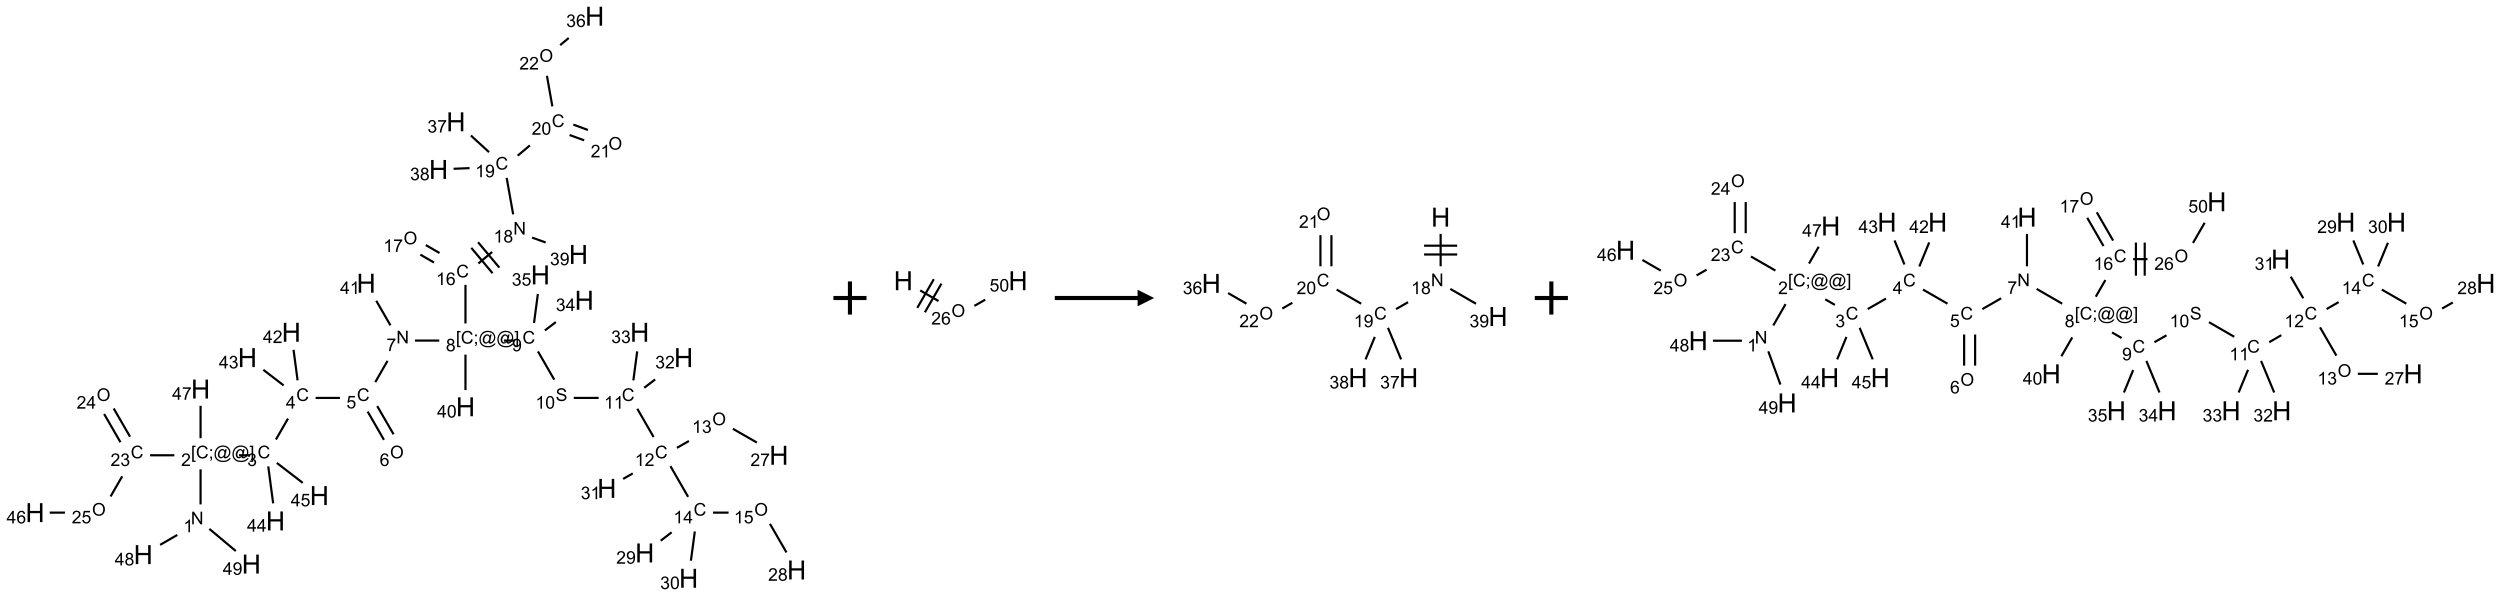 <?xml version="1.0" encoding="UTF-8"?>
<svg xmlns="http://www.w3.org/2000/svg" xmlns:xlink="http://www.w3.org/1999/xlink" width="1510" height="360" viewBox="0 0 1510 360">
<defs>
<g>
<g id="glyph-0-0">
<path d="M 1.332 0 L 1.332 -6.668 L 6.668 -6.668 L 6.668 0 Z M 1.5 -0.168 L 6.5 -0.168 L 6.5 -6.5 L 1.5 -6.5 Z M 1.5 -0.168 "/>
</g>
<g id="glyph-0-1">
<path d="M 0.812 0 L 0.812 -7.637 L 1.848 -7.637 L 5.859 -1.641 L 5.859 -7.637 L 6.828 -7.637 L 6.828 0 L 5.793 0 L 1.781 -6 L 1.781 0 Z M 0.812 0 "/>
</g>
<g id="glyph-0-2">
<path d="M 3.973 0 L 3.035 0 L 3.035 -5.973 C 2.809 -5.758 2.516 -5.543 2.148 -5.328 C 1.781 -5.113 1.453 -4.953 1.16 -4.844 L 1.16 -5.75 C 1.684 -5.996 2.145 -6.297 2.535 -6.645 C 2.93 -6.996 3.207 -7.336 3.371 -7.668 L 3.973 -7.668 Z M 3.973 0 "/>
</g>
<g id="glyph-0-3">
<path d="M 0.723 2.121 L 0.723 -7.637 L 2.793 -7.637 L 2.793 -6.859 L 1.66 -6.859 L 1.66 1.344 L 2.793 1.344 L 2.793 2.121 Z M 0.723 2.121 "/>
</g>
<g id="glyph-0-4">
<path d="M 6.27 -2.676 L 7.281 -2.422 C 7.07 -1.594 6.688 -0.961 6.137 -0.523 C 5.586 -0.086 4.914 0.129 4.121 0.129 C 3.297 0.129 2.629 -0.039 2.113 -0.371 C 1.598 -0.707 1.203 -1.191 0.934 -1.828 C 0.664 -2.465 0.531 -3.145 0.531 -3.875 C 0.531 -4.672 0.684 -5.363 0.988 -5.957 C 1.293 -6.547 1.723 -6.996 2.285 -7.305 C 2.844 -7.613 3.461 -7.766 4.137 -7.766 C 4.898 -7.766 5.543 -7.57 6.062 -7.184 C 6.582 -6.793 6.945 -6.246 7.152 -5.543 L 6.156 -5.309 C 5.98 -5.863 5.723 -6.266 5.387 -6.52 C 5.051 -6.773 4.625 -6.902 4.113 -6.902 C 3.527 -6.902 3.039 -6.762 2.645 -6.48 C 2.25 -6.199 1.973 -5.82 1.812 -5.348 C 1.652 -4.871 1.574 -4.383 1.574 -3.879 C 1.574 -3.23 1.668 -2.664 1.855 -2.18 C 2.047 -1.695 2.34 -1.332 2.738 -1.094 C 3.137 -0.855 3.57 -0.734 4.035 -0.734 C 4.602 -0.734 5.082 -0.898 5.473 -1.223 C 5.867 -1.551 6.133 -2.035 6.27 -2.676 Z M 6.27 -2.676 "/>
</g>
<g id="glyph-0-5">
<path d="M 0.949 -4.465 L 0.949 -5.531 L 2.016 -5.531 L 2.016 -4.465 Z M 0.949 0 L 0.949 -1.066 L 2.016 -1.066 L 2.016 0 C 2.016 0.391 1.945 0.711 1.809 0.949 C 1.668 1.191 1.449 1.379 1.145 1.512 L 0.887 1.109 C 1.082 1.023 1.23 0.895 1.324 0.727 C 1.418 0.559 1.469 0.316 1.48 0 Z M 0.949 0 "/>
</g>
<g id="glyph-0-6">
<path d="M 6.047 -0.848 C 5.82 -0.59 5.57 -0.379 5.289 -0.223 C 5.008 -0.062 4.73 0.016 4.449 0.016 C 4.141 0.016 3.84 -0.074 3.547 -0.254 C 3.254 -0.434 3.02 -0.715 2.836 -1.09 C 2.652 -1.465 2.562 -1.875 2.562 -2.324 C 2.562 -2.875 2.703 -3.43 2.988 -3.98 C 3.27 -4.535 3.621 -4.953 4.043 -5.23 C 4.461 -5.508 4.871 -5.645 5.266 -5.645 C 5.566 -5.645 5.855 -5.566 6.129 -5.41 C 6.402 -5.25 6.641 -5.012 6.84 -4.688 L 7.016 -5.496 L 7.949 -5.496 L 7.199 -2 C 7.094 -1.516 7.043 -1.246 7.043 -1.191 C 7.043 -1.098 7.078 -1.02 7.148 -0.949 C 7.219 -0.883 7.305 -0.848 7.406 -0.848 C 7.59 -0.848 7.832 -0.953 8.129 -1.168 C 8.527 -1.445 8.84 -1.816 9.07 -2.285 C 9.301 -2.75 9.418 -3.234 9.418 -3.73 C 9.418 -4.309 9.27 -4.852 8.973 -5.355 C 8.676 -5.859 8.23 -6.262 7.645 -6.562 C 7.055 -6.863 6.406 -7.016 5.691 -7.016 C 4.879 -7.016 4.137 -6.824 3.465 -6.445 C 2.793 -6.066 2.273 -5.52 1.902 -4.809 C 1.535 -4.098 1.348 -3.34 1.348 -2.527 C 1.348 -1.676 1.535 -0.941 1.902 -0.328 C 2.273 0.285 2.809 0.742 3.508 1.035 C 4.207 1.328 4.984 1.473 5.832 1.473 C 6.742 1.473 7.504 1.32 8.121 1.016 C 8.734 0.711 9.195 0.34 9.5 -0.098 L 10.441 -0.098 C 10.266 0.266 9.961 0.637 9.531 1.016 C 9.102 1.395 8.59 1.695 7.996 1.914 C 7.402 2.133 6.688 2.246 5.848 2.246 C 5.078 2.246 4.367 2.145 3.715 1.949 C 3.066 1.75 2.512 1.453 2.051 1.055 C 1.594 0.656 1.25 0.199 1.016 -0.316 C 0.723 -0.973 0.578 -1.684 0.578 -2.441 C 0.578 -3.289 0.75 -4.098 1.098 -4.863 C 1.523 -5.805 2.125 -6.527 2.902 -7.027 C 3.684 -7.527 4.629 -7.777 5.738 -7.777 C 6.602 -7.777 7.375 -7.602 8.059 -7.246 C 8.746 -6.895 9.285 -6.371 9.684 -5.672 C 10.02 -5.07 10.188 -4.418 10.188 -3.715 C 10.188 -2.707 9.832 -1.812 9.125 -1.031 C 8.492 -0.328 7.801 0.02 7.051 0.02 C 6.812 0.02 6.617 -0.016 6.473 -0.09 C 6.324 -0.16 6.215 -0.266 6.145 -0.402 C 6.102 -0.488 6.066 -0.637 6.047 -0.848 Z M 3.527 -2.262 C 3.527 -1.785 3.641 -1.414 3.863 -1.152 C 4.09 -0.887 4.348 -0.754 4.641 -0.754 C 4.836 -0.754 5.039 -0.812 5.254 -0.93 C 5.469 -1.047 5.676 -1.219 5.871 -1.449 C 6.066 -1.676 6.23 -1.969 6.355 -2.32 C 6.48 -2.672 6.543 -3.027 6.543 -3.379 C 6.543 -3.852 6.426 -4.219 6.191 -4.48 C 5.957 -4.738 5.672 -4.871 5.332 -4.871 C 5.109 -4.871 4.902 -4.812 4.707 -4.699 C 4.512 -4.586 4.32 -4.406 4.137 -4.156 C 3.953 -3.906 3.805 -3.602 3.691 -3.246 C 3.582 -2.887 3.527 -2.559 3.527 -2.262 Z M 3.527 -2.262 "/>
</g>
<g id="glyph-0-7">
<path d="M 2.27 2.121 L 0.203 2.121 L 0.203 1.344 L 1.332 1.344 L 1.332 -6.859 L 0.203 -6.859 L 0.203 -7.637 L 2.27 -7.637 Z M 2.27 2.121 "/>
</g>
<g id="glyph-0-8">
<path d="M 5.371 -0.902 L 5.371 0 L 0.324 0 C 0.316 -0.227 0.352 -0.441 0.434 -0.652 C 0.562 -0.996 0.766 -1.332 1.051 -1.668 C 1.332 -2 1.742 -2.387 2.277 -2.824 C 3.105 -3.504 3.668 -4.043 3.957 -4.441 C 4.25 -4.84 4.395 -5.215 4.395 -5.566 C 4.395 -5.938 4.262 -6.254 3.996 -6.508 C 3.73 -6.762 3.387 -6.891 2.957 -6.891 C 2.508 -6.891 2.145 -6.754 1.875 -6.484 C 1.605 -6.215 1.469 -5.84 1.465 -5.359 L 0.5 -5.457 C 0.566 -6.176 0.812 -6.727 1.246 -7.102 C 1.676 -7.477 2.254 -7.668 2.98 -7.668 C 3.711 -7.668 4.293 -7.465 4.719 -7.059 C 5.145 -6.652 5.359 -6.148 5.359 -5.547 C 5.359 -5.242 5.297 -4.941 5.172 -4.645 C 5.047 -4.352 4.84 -4.039 4.551 -3.715 C 4.262 -3.387 3.777 -2.938 3.105 -2.371 C 2.543 -1.898 2.18 -1.578 2.02 -1.41 C 1.859 -1.242 1.73 -1.07 1.625 -0.902 Z M 5.371 -0.902 "/>
</g>
<g id="glyph-0-9">
<path d="M 0.449 -2.016 L 1.387 -2.141 C 1.492 -1.609 1.676 -1.227 1.934 -0.992 C 2.191 -0.758 2.508 -0.641 2.879 -0.641 C 3.32 -0.641 3.695 -0.793 3.996 -1.098 C 4.301 -1.402 4.453 -1.781 4.453 -2.234 C 4.453 -2.664 4.312 -3.02 4.031 -3.301 C 3.75 -3.578 3.391 -3.719 2.957 -3.719 C 2.781 -3.719 2.562 -3.684 2.297 -3.613 L 2.402 -4.438 C 2.465 -4.43 2.516 -4.426 2.551 -4.426 C 2.949 -4.426 3.312 -4.531 3.629 -4.738 C 3.949 -4.949 4.109 -5.27 4.109 -5.703 C 4.109 -6.047 3.992 -6.332 3.762 -6.559 C 3.527 -6.785 3.227 -6.895 2.859 -6.895 C 2.496 -6.895 2.191 -6.781 1.949 -6.551 C 1.707 -6.324 1.547 -5.98 1.48 -5.52 L 0.543 -5.688 C 0.656 -6.316 0.918 -6.805 1.324 -7.148 C 1.73 -7.492 2.234 -7.668 2.84 -7.668 C 3.254 -7.668 3.641 -7.578 3.988 -7.398 C 4.34 -7.219 4.609 -6.977 4.793 -6.668 C 4.98 -6.359 5.074 -6.031 5.074 -5.684 C 5.074 -5.352 4.984 -5.051 4.809 -4.781 C 4.629 -4.512 4.367 -4.297 4.02 -4.137 C 4.473 -4.031 4.824 -3.816 5.074 -3.488 C 5.324 -3.16 5.449 -2.75 5.449 -2.254 C 5.449 -1.59 5.203 -1.023 4.719 -0.559 C 4.234 -0.098 3.617 0.137 2.875 0.137 C 2.203 0.137 1.648 -0.062 1.207 -0.465 C 0.762 -0.863 0.512 -1.379 0.449 -2.016 Z M 0.449 -2.016 "/>
</g>
<g id="glyph-0-10">
<path d="M 3.449 0 L 3.449 -1.828 L 0.137 -1.828 L 0.137 -2.688 L 3.621 -7.637 L 4.387 -7.637 L 4.387 -2.688 L 5.418 -2.688 L 5.418 -1.828 L 4.387 -1.828 L 4.387 0 Z M 3.449 -2.688 L 3.449 -6.129 L 1.059 -2.688 Z M 3.449 -2.688 "/>
</g>
<g id="glyph-0-11">
<path d="M 0.441 -2 L 1.426 -2.082 C 1.5 -1.605 1.668 -1.242 1.934 -1.004 C 2.199 -0.762 2.52 -0.641 2.895 -0.641 C 3.348 -0.641 3.73 -0.812 4.043 -1.152 C 4.355 -1.492 4.512 -1.941 4.512 -2.504 C 4.512 -3.039 4.359 -3.461 4.059 -3.77 C 3.758 -4.078 3.367 -4.234 2.879 -4.234 C 2.578 -4.234 2.305 -4.164 2.062 -4.027 C 1.82 -3.891 1.629 -3.715 1.488 -3.496 L 0.609 -3.609 L 1.348 -7.531 L 5.145 -7.531 L 5.145 -6.637 L 2.098 -6.637 L 1.688 -4.582 C 2.145 -4.902 2.625 -5.062 3.129 -5.062 C 3.797 -5.062 4.359 -4.832 4.816 -4.371 C 5.277 -3.91 5.504 -3.312 5.504 -2.59 C 5.504 -1.898 5.305 -1.301 4.902 -0.797 C 4.41 -0.18 3.742 0.129 2.895 0.129 C 2.199 0.129 1.633 -0.062 1.195 -0.453 C 0.758 -0.844 0.504 -1.359 0.441 -2 Z M 0.441 -2 "/>
</g>
<g id="glyph-0-12">
<path d="M 0.516 -3.719 C 0.516 -4.984 0.855 -5.977 1.535 -6.695 C 2.215 -7.414 3.094 -7.77 4.172 -7.77 C 4.875 -7.77 5.512 -7.602 6.078 -7.266 C 6.645 -6.93 7.074 -6.461 7.371 -5.855 C 7.668 -5.254 7.816 -4.57 7.816 -3.809 C 7.816 -3.035 7.66 -2.34 7.348 -1.73 C 7.035 -1.117 6.594 -0.656 6.02 -0.34 C 5.449 -0.027 4.828 0.129 4.168 0.129 C 3.449 0.129 2.805 -0.043 2.238 -0.391 C 1.672 -0.738 1.246 -1.211 0.953 -1.812 C 0.66 -2.414 0.516 -3.047 0.516 -3.719 Z M 1.559 -3.703 C 1.559 -2.781 1.805 -2.059 2.301 -1.527 C 2.793 -1 3.414 -0.734 4.16 -0.734 C 4.922 -0.734 5.547 -1 6.039 -1.535 C 6.531 -2.07 6.777 -2.828 6.777 -3.812 C 6.777 -4.434 6.672 -4.977 6.461 -5.441 C 6.25 -5.902 5.945 -6.262 5.539 -6.52 C 5.133 -6.773 4.68 -6.902 4.176 -6.902 C 3.461 -6.902 2.848 -6.656 2.332 -6.164 C 1.816 -5.672 1.559 -4.852 1.559 -3.703 Z M 1.559 -3.703 "/>
</g>
<g id="glyph-0-13">
<path d="M 5.309 -5.766 L 4.375 -5.691 C 4.293 -6.059 4.172 -6.328 4.02 -6.496 C 3.766 -6.762 3.453 -6.895 3.082 -6.895 C 2.785 -6.895 2.523 -6.812 2.297 -6.645 C 2 -6.43 1.77 -6.117 1.598 -5.703 C 1.43 -5.289 1.34 -4.703 1.332 -3.938 C 1.559 -4.281 1.836 -4.535 2.16 -4.703 C 2.488 -4.871 2.828 -4.953 3.188 -4.953 C 3.812 -4.953 4.344 -4.723 4.785 -4.262 C 5.223 -3.801 5.441 -3.207 5.441 -2.48 C 5.441 -2 5.34 -1.555 5.133 -1.145 C 4.926 -0.73 4.641 -0.418 4.281 -0.199 C 3.922 0.02 3.512 0.129 3.051 0.129 C 2.27 0.129 1.633 -0.156 1.141 -0.73 C 0.648 -1.305 0.402 -2.254 0.402 -3.574 C 0.402 -5.051 0.672 -6.121 1.219 -6.793 C 1.695 -7.375 2.336 -7.668 3.141 -7.668 C 3.742 -7.668 4.234 -7.5 4.617 -7.16 C 5 -6.824 5.23 -6.359 5.309 -5.766 Z M 1.48 -2.473 C 1.48 -2.152 1.547 -1.844 1.684 -1.547 C 1.82 -1.25 2.016 -1.027 2.262 -0.871 C 2.508 -0.719 2.766 -0.641 3.035 -0.641 C 3.434 -0.641 3.773 -0.801 4.059 -1.121 C 4.344 -1.441 4.484 -1.875 4.484 -2.422 C 4.484 -2.949 4.344 -3.367 4.062 -3.668 C 3.781 -3.973 3.426 -4.125 3 -4.125 C 2.578 -4.125 2.219 -3.973 1.922 -3.668 C 1.625 -3.363 1.48 -2.969 1.48 -2.473 Z M 1.48 -2.473 "/>
</g>
<g id="glyph-0-14">
<path d="M 0.504 -6.637 L 0.504 -7.535 L 5.449 -7.535 L 5.449 -6.809 C 4.961 -6.289 4.48 -5.602 4.004 -4.746 C 3.527 -3.887 3.156 -3.004 2.895 -2.098 C 2.707 -1.461 2.59 -0.762 2.535 0 L 1.574 0 C 1.582 -0.602 1.703 -1.328 1.926 -2.176 C 2.152 -3.027 2.477 -3.848 2.898 -4.637 C 3.32 -5.426 3.77 -6.094 4.246 -6.637 Z M 0.504 -6.637 "/>
</g>
<g id="glyph-0-15">
<path d="M 1.887 -4.141 C 1.496 -4.281 1.207 -4.484 1.02 -4.75 C 0.832 -5.016 0.738 -5.328 0.738 -5.699 C 0.738 -6.254 0.938 -6.719 1.34 -7.098 C 1.738 -7.477 2.27 -7.668 2.934 -7.668 C 3.598 -7.668 4.137 -7.473 4.543 -7.086 C 4.949 -6.699 5.152 -6.227 5.152 -5.672 C 5.152 -5.316 5.059 -5.008 4.871 -4.746 C 4.688 -4.484 4.406 -4.281 4.027 -4.141 C 4.496 -3.988 4.852 -3.742 5.098 -3.402 C 5.34 -3.062 5.465 -2.656 5.465 -2.184 C 5.465 -1.531 5.234 -0.98 4.77 -0.535 C 4.309 -0.09 3.703 0.129 2.949 0.129 C 2.195 0.129 1.586 -0.094 1.125 -0.539 C 0.664 -0.984 0.434 -1.543 0.434 -2.207 C 0.434 -2.703 0.559 -3.121 0.809 -3.457 C 1.062 -3.793 1.422 -4.02 1.887 -4.141 Z M 1.699 -5.73 C 1.699 -5.367 1.812 -5.074 2.047 -4.844 C 2.281 -4.613 2.582 -4.5 2.953 -4.5 C 3.312 -4.5 3.609 -4.613 3.84 -4.84 C 4.07 -5.066 4.188 -5.348 4.188 -5.676 C 4.188 -6.02 4.07 -6.309 3.832 -6.543 C 3.594 -6.777 3.297 -6.895 2.941 -6.895 C 2.586 -6.895 2.289 -6.781 2.051 -6.551 C 1.816 -6.324 1.699 -6.047 1.699 -5.73 Z M 1.395 -2.203 C 1.395 -1.938 1.461 -1.676 1.586 -1.426 C 1.711 -1.176 1.902 -0.984 2.152 -0.848 C 2.402 -0.711 2.672 -0.641 2.957 -0.641 C 3.406 -0.641 3.777 -0.785 4.066 -1.074 C 4.359 -1.363 4.504 -1.727 4.504 -2.172 C 4.504 -2.625 4.355 -2.996 4.055 -3.293 C 3.754 -3.586 3.379 -3.734 2.926 -3.734 C 2.484 -3.734 2.121 -3.59 1.832 -3.297 C 1.543 -3.004 1.395 -2.641 1.395 -2.203 Z M 1.395 -2.203 "/>
</g>
<g id="glyph-0-16">
<path d="M 0.582 -1.766 L 1.484 -1.848 C 1.562 -1.426 1.707 -1.117 1.922 -0.926 C 2.137 -0.734 2.414 -0.641 2.75 -0.641 C 3.039 -0.641 3.289 -0.707 3.508 -0.84 C 3.727 -0.973 3.902 -1.148 4.043 -1.367 C 4.18 -1.586 4.297 -1.887 4.391 -2.262 C 4.484 -2.637 4.531 -3.016 4.531 -3.406 C 4.531 -3.449 4.531 -3.512 4.527 -3.594 C 4.34 -3.297 4.082 -3.055 3.758 -2.867 C 3.434 -2.68 3.082 -2.59 2.703 -2.59 C 2.07 -2.59 1.535 -2.816 1.098 -3.277 C 0.66 -3.734 0.441 -4.34 0.441 -5.09 C 0.441 -5.863 0.672 -6.484 1.129 -6.957 C 1.586 -7.43 2.156 -7.668 2.844 -7.668 C 3.34 -7.668 3.793 -7.531 4.207 -7.266 C 4.617 -7 4.93 -6.617 5.145 -6.121 C 5.355 -5.629 5.465 -4.91 5.465 -3.973 C 5.465 -2.996 5.359 -2.223 5.145 -1.645 C 4.934 -1.066 4.617 -0.625 4.199 -0.324 C 3.781 -0.02 3.293 0.129 2.73 0.129 C 2.133 0.129 1.645 -0.035 1.266 -0.367 C 0.887 -0.699 0.66 -1.164 0.582 -1.766 Z M 4.422 -5.137 C 4.422 -5.676 4.277 -6.102 3.992 -6.418 C 3.707 -6.734 3.359 -6.891 2.957 -6.891 C 2.543 -6.891 2.18 -6.719 1.871 -6.379 C 1.562 -6.039 1.406 -5.598 1.406 -5.059 C 1.406 -4.57 1.555 -4.176 1.848 -3.871 C 2.141 -3.566 2.5 -3.418 2.934 -3.418 C 3.367 -3.418 3.723 -3.57 4.004 -3.871 C 4.281 -4.176 4.422 -4.598 4.422 -5.137 Z M 4.422 -5.137 "/>
</g>
<g id="glyph-0-17">
<path d="M 0.48 -2.453 L 1.434 -2.535 C 1.477 -2.152 1.582 -1.84 1.746 -1.598 C 1.91 -1.352 2.168 -1.152 2.516 -1.004 C 2.863 -0.852 3.254 -0.777 3.688 -0.777 C 4.074 -0.777 4.414 -0.832 4.707 -0.949 C 5.004 -1.062 5.223 -1.219 5.367 -1.418 C 5.512 -1.617 5.582 -1.836 5.582 -2.074 C 5.582 -2.312 5.516 -2.523 5.375 -2.699 C 5.234 -2.879 5.008 -3.031 4.688 -3.152 C 4.484 -3.23 4.031 -3.355 3.328 -3.523 C 2.625 -3.691 2.137 -3.852 1.855 -4 C 1.488 -4.191 1.219 -4.43 1.039 -4.711 C 0.859 -4.992 0.77 -5.312 0.77 -5.66 C 0.77 -6.047 0.879 -6.406 1.098 -6.742 C 1.316 -7.078 1.637 -7.332 2.059 -7.504 C 2.477 -7.68 2.945 -7.766 3.457 -7.766 C 4.023 -7.766 4.523 -7.676 4.957 -7.492 C 5.387 -7.309 5.719 -7.043 5.953 -6.688 C 6.188 -6.332 6.312 -5.934 6.328 -5.484 L 5.359 -5.41 C 5.309 -5.895 5.133 -6.258 4.832 -6.504 C 4.531 -6.75 4.086 -6.875 3.5 -6.875 C 2.891 -6.875 2.445 -6.762 2.164 -6.539 C 1.883 -6.316 1.746 -6.047 1.746 -5.73 C 1.746 -5.457 1.844 -5.23 2.043 -5.051 C 2.238 -4.875 2.742 -4.695 3.566 -4.508 C 4.387 -4.32 4.949 -4.16 5.254 -4.02 C 5.699 -3.816 6.027 -3.555 6.238 -3.242 C 6.449 -2.93 6.559 -2.566 6.559 -2.156 C 6.559 -1.75 6.441 -1.367 6.207 -1.008 C 5.977 -0.648 5.641 -0.367 5.207 -0.168 C 4.77 0.031 4.281 0.129 3.734 0.129 C 3.043 0.129 2.465 0.031 1.996 -0.172 C 1.531 -0.375 1.164 -0.676 0.898 -1.082 C 0.633 -1.484 0.492 -1.941 0.48 -2.453 Z M 0.48 -2.453 "/>
</g>
<g id="glyph-0-18">
<path d="M 0.441 -3.766 C 0.441 -4.668 0.535 -5.395 0.723 -5.945 C 0.906 -6.496 1.184 -6.922 1.551 -7.219 C 1.918 -7.516 2.375 -7.668 2.934 -7.668 C 3.344 -7.668 3.703 -7.586 4.012 -7.418 C 4.32 -7.254 4.574 -7.016 4.777 -6.707 C 4.977 -6.395 5.137 -6.016 5.25 -5.57 C 5.363 -5.125 5.422 -4.523 5.422 -3.766 C 5.422 -2.871 5.328 -2.148 5.145 -1.598 C 4.961 -1.047 4.688 -0.621 4.32 -0.32 C 3.953 -0.02 3.492 0.129 2.934 0.129 C 2.195 0.129 1.617 -0.133 1.199 -0.66 C 0.695 -1.297 0.441 -2.332 0.441 -3.766 Z M 1.406 -3.766 C 1.406 -2.512 1.555 -1.68 1.848 -1.262 C 2.141 -0.848 2.5 -0.641 2.934 -0.641 C 3.363 -0.641 3.727 -0.848 4.02 -1.266 C 4.312 -1.684 4.457 -2.516 4.457 -3.766 C 4.457 -5.023 4.312 -5.859 4.02 -6.27 C 3.727 -6.684 3.359 -6.891 2.922 -6.891 C 2.492 -6.891 2.148 -6.707 1.891 -6.344 C 1.566 -5.879 1.406 -5.02 1.406 -3.766 Z M 1.406 -3.766 "/>
</g>
<g id="glyph-1-0">
<path d="M 2 0 L 2 -10 L 10 -10 L 10 0 Z M 2.25 -0.25 L 9.75 -0.25 L 9.75 -9.75 L 2.25 -9.75 Z M 2.25 -0.25 "/>
</g>
<g id="glyph-1-1">
<path d="M 1.281 0 L 1.281 -11.453 L 2.797 -11.453 L 2.797 -6.75 L 8.75 -6.75 L 8.75 -11.453 L 10.266 -11.453 L 10.266 0 L 8.75 0 L 8.75 -5.398 L 2.797 -5.398 L 2.797 0 Z M 1.281 0 "/>
</g>
</g>
</defs>
<path fill="none" stroke-width="0.033" stroke-linecap="butt" stroke-linejoin="miter" stroke="rgb(0%, 0%, 0%)" stroke-opacity="1" stroke-miterlimit="10" d="M 2.5 7.372 L 2.5 6.842 " transform="matrix(40, 0, 0, 40, 21.146, 9.785)"/>
<path fill="none" stroke-width="0.033" stroke-linecap="butt" stroke-linejoin="miter" stroke="rgb(0%, 0%, 0%)" stroke-opacity="1" stroke-miterlimit="10" d="M 3.08 6.63 L 3.247 6.63 " transform="matrix(40, 0, 0, 40, 21.146, 9.785)"/>
<path fill="none" stroke-width="0.033" stroke-linecap="butt" stroke-linejoin="miter" stroke="rgb(0%, 0%, 0%)" stroke-opacity="1" stroke-miterlimit="10" d="M 3.638 6.392 L 3.82 6.076 " transform="matrix(40, 0, 0, 40, 21.146, 9.785)"/>
<path fill="none" stroke-width="0.033" stroke-linecap="butt" stroke-linejoin="miter" stroke="rgb(0%, 0%, 0%)" stroke-opacity="1" stroke-miterlimit="10" d="M 4.237 5.764 L 4.604 5.764 " transform="matrix(40, 0, 0, 40, 21.146, 9.785)"/>
<path fill="none" stroke-width="0.033" stroke-linecap="butt" stroke-linejoin="miter" stroke="rgb(0%, 0%, 0%)" stroke-opacity="1" stroke-miterlimit="10" d="M 5.023 5.97 L 5.269 6.397 " transform="matrix(40, 0, 0, 40, 21.146, 9.785)"/>
<path fill="none" stroke-width="0.033" stroke-linecap="butt" stroke-linejoin="miter" stroke="rgb(0%, 0%, 0%)" stroke-opacity="1" stroke-miterlimit="10" d="M 5.167 5.887 L 5.414 6.313 " transform="matrix(40, 0, 0, 40, 21.146, 9.785)"/>
<path fill="none" stroke-width="0.033" stroke-linecap="butt" stroke-linejoin="miter" stroke="rgb(0%, 0%, 0%)" stroke-opacity="1" stroke-miterlimit="10" d="M 5.138 5.526 L 5.323 5.204 " transform="matrix(40, 0, 0, 40, 21.146, 9.785)"/>
<path fill="none" stroke-width="0.033" stroke-linecap="butt" stroke-linejoin="miter" stroke="rgb(0%, 0%, 0%)" stroke-opacity="1" stroke-miterlimit="10" d="M 5.737 4.898 L 6.104 4.898 " transform="matrix(40, 0, 0, 40, 21.146, 9.785)"/>
<path fill="none" stroke-width="0.033" stroke-linecap="butt" stroke-linejoin="miter" stroke="rgb(0%, 0%, 0%)" stroke-opacity="1" stroke-miterlimit="10" d="M 7.08 4.898 L 7.246 4.898 " transform="matrix(40, 0, 0, 40, 21.146, 9.785)"/>
<path fill="none" stroke-width="0.033" stroke-linecap="butt" stroke-linejoin="miter" stroke="rgb(0%, 0%, 0%)" stroke-opacity="1" stroke-miterlimit="10" d="M 7.595 5.062 L 7.841 5.489 " transform="matrix(40, 0, 0, 40, 21.146, 9.785)"/>
<path fill="none" stroke-width="0.033" stroke-linecap="butt" stroke-linejoin="miter" stroke="rgb(0%, 0%, 0%)" stroke-opacity="1" stroke-miterlimit="10" d="M 8.135 5.764 L 8.511 5.764 " transform="matrix(40, 0, 0, 40, 21.146, 9.785)"/>
<path fill="none" stroke-width="0.033" stroke-linecap="butt" stroke-linejoin="miter" stroke="rgb(0%, 0%, 0%)" stroke-opacity="1" stroke-miterlimit="10" d="M 9.095 5.928 L 9.341 6.355 " transform="matrix(40, 0, 0, 40, 21.146, 9.785)"/>
<path fill="none" stroke-width="0.033" stroke-linecap="butt" stroke-linejoin="miter" stroke="rgb(0%, 0%, 0%)" stroke-opacity="1" stroke-miterlimit="10" d="M 9.693 6.518 L 9.874 6.414 " transform="matrix(40, 0, 0, 40, 21.146, 9.785)"/>
<path fill="none" stroke-width="0.033" stroke-linecap="butt" stroke-linejoin="miter" stroke="rgb(0%, 0%, 0%)" stroke-opacity="1" stroke-miterlimit="10" d="M 10.538 6.23 L 10.9 6.438 " transform="matrix(40, 0, 0, 40, 21.146, 9.785)"/>
<path fill="none" stroke-width="0.033" stroke-linecap="butt" stroke-linejoin="miter" stroke="rgb(0%, 0%, 0%)" stroke-opacity="1" stroke-miterlimit="10" d="M 9.595 6.794 L 9.862 7.258 " transform="matrix(40, 0, 0, 40, 21.146, 9.785)"/>
<path fill="none" stroke-width="0.033" stroke-linecap="butt" stroke-linejoin="miter" stroke="rgb(0%, 0%, 0%)" stroke-opacity="1" stroke-miterlimit="10" d="M 10.237 7.496 L 10.473 7.496 " transform="matrix(40, 0, 0, 40, 21.146, 9.785)"/>
<path fill="none" stroke-width="0.033" stroke-linecap="butt" stroke-linejoin="miter" stroke="rgb(0%, 0%, 0%)" stroke-opacity="1" stroke-miterlimit="10" d="M 11.098 7.666 L 11.347 8.097 " transform="matrix(40, 0, 0, 40, 21.146, 9.785)"/>
<path fill="none" stroke-width="0.033" stroke-linecap="butt" stroke-linejoin="miter" stroke="rgb(0%, 0%, 0%)" stroke-opacity="1" stroke-miterlimit="10" d="M 9.613 7.793 L 9.448 7.92 " transform="matrix(40, 0, 0, 40, 21.146, 9.785)"/>
<path fill="none" stroke-width="0.033" stroke-linecap="butt" stroke-linejoin="miter" stroke="rgb(0%, 0%, 0%)" stroke-opacity="1" stroke-miterlimit="10" d="M 9.963 7.781 L 9.904 8.222 " transform="matrix(40, 0, 0, 40, 21.146, 9.785)"/>
<path fill="none" stroke-width="0.033" stroke-linecap="butt" stroke-linejoin="miter" stroke="rgb(0%, 0%, 0%)" stroke-opacity="1" stroke-miterlimit="10" d="M 9.026 6.904 L 8.881 6.987 " transform="matrix(40, 0, 0, 40, 21.146, 9.785)"/>
<path fill="none" stroke-width="0.033" stroke-linecap="butt" stroke-linejoin="miter" stroke="rgb(0%, 0%, 0%)" stroke-opacity="1" stroke-miterlimit="10" d="M 9.199 5.611 L 9.364 5.485 " transform="matrix(40, 0, 0, 40, 21.146, 9.785)"/>
<path fill="none" stroke-width="0.033" stroke-linecap="butt" stroke-linejoin="miter" stroke="rgb(0%, 0%, 0%)" stroke-opacity="1" stroke-miterlimit="10" d="M 9.035 5.499 L 9.093 5.061 " transform="matrix(40, 0, 0, 40, 21.146, 9.785)"/>
<path fill="none" stroke-width="0.033" stroke-linecap="butt" stroke-linejoin="miter" stroke="rgb(0%, 0%, 0%)" stroke-opacity="1" stroke-miterlimit="10" d="M 7.699 4.745 L 7.864 4.619 " transform="matrix(40, 0, 0, 40, 21.146, 9.785)"/>
<path fill="none" stroke-width="0.033" stroke-linecap="butt" stroke-linejoin="miter" stroke="rgb(0%, 0%, 0%)" stroke-opacity="1" stroke-miterlimit="10" d="M 7.535 4.633 L 7.593 4.195 " transform="matrix(40, 0, 0, 40, 21.146, 9.785)"/>
<path fill="none" stroke-width="0.033" stroke-linecap="butt" stroke-linejoin="miter" stroke="rgb(0%, 0%, 0%)" stroke-opacity="1" stroke-miterlimit="10" d="M 6.5 4.64 L 6.5 4.057 " transform="matrix(40, 0, 0, 40, 21.146, 9.785)"/>
<path fill="none" stroke-width="0.033" stroke-linecap="butt" stroke-linejoin="miter" stroke="rgb(0%, 0%, 0%)" stroke-opacity="1" stroke-miterlimit="10" d="M 6.108 3.576 L 5.901 3.456 " transform="matrix(40, 0, 0, 40, 21.146, 9.785)"/>
<path fill="none" stroke-width="0.033" stroke-linecap="butt" stroke-linejoin="miter" stroke="rgb(0%, 0%, 0%)" stroke-opacity="1" stroke-miterlimit="10" d="M 6.025 3.72 L 5.818 3.6 " transform="matrix(40, 0, 0, 40, 21.146, 9.785)"/>
<path fill="none" stroke-width="0.033" stroke-linecap="butt" stroke-linejoin="miter" stroke="rgb(0%, 0%, 0%)" stroke-opacity="1" stroke-miterlimit="10" d="M 6.695 3.734 L 6.903 3.56 " transform="matrix(40, 0, 0, 40, 21.146, 9.785)"/>
<path fill="none" stroke-width="0.033" stroke-linecap="butt" stroke-linejoin="miter" stroke="rgb(0%, 0%, 0%)" stroke-opacity="1" stroke-miterlimit="10" d="M 7.011 3.796 L 6.69 3.413 " transform="matrix(40, 0, 0, 40, 21.146, 9.785)"/>
<path fill="none" stroke-width="0.033" stroke-linecap="butt" stroke-linejoin="miter" stroke="rgb(0%, 0%, 0%)" stroke-opacity="1" stroke-miterlimit="10" d="M 6.909 3.881 L 6.588 3.498 " transform="matrix(40, 0, 0, 40, 21.146, 9.785)"/>
<path fill="none" stroke-width="0.033" stroke-linecap="butt" stroke-linejoin="miter" stroke="rgb(0%, 0%, 0%)" stroke-opacity="1" stroke-miterlimit="10" d="M 7.22 2.992 L 7.122 2.441 " transform="matrix(40, 0, 0, 40, 21.146, 9.785)"/>
<path fill="none" stroke-width="0.033" stroke-linecap="butt" stroke-linejoin="miter" stroke="rgb(0%, 0%, 0%)" stroke-opacity="1" stroke-miterlimit="10" d="M 7.288 2.106 L 7.473 1.951 " transform="matrix(40, 0, 0, 40, 21.146, 9.785)"/>
<path fill="none" stroke-width="0.033" stroke-linecap="butt" stroke-linejoin="miter" stroke="rgb(0%, 0%, 0%)" stroke-opacity="1" stroke-miterlimit="10" d="M 8.072 1.794 L 8.292 1.874 " transform="matrix(40, 0, 0, 40, 21.146, 9.785)"/>
<path fill="none" stroke-width="0.033" stroke-linecap="butt" stroke-linejoin="miter" stroke="rgb(0%, 0%, 0%)" stroke-opacity="1" stroke-miterlimit="10" d="M 8.129 1.637 L 8.349 1.718 " transform="matrix(40, 0, 0, 40, 21.146, 9.785)"/>
<path fill="none" stroke-width="0.033" stroke-linecap="butt" stroke-linejoin="miter" stroke="rgb(0%, 0%, 0%)" stroke-opacity="1" stroke-miterlimit="10" d="M 7.812 1.362 L 7.73 0.9 " transform="matrix(40, 0, 0, 40, 21.146, 9.785)"/>
<path fill="none" stroke-width="0.033" stroke-linecap="butt" stroke-linejoin="miter" stroke="rgb(0%, 0%, 0%)" stroke-opacity="1" stroke-miterlimit="10" d="M 7.93 0.437 L 8.059 0.329 " transform="matrix(40, 0, 0, 40, 21.146, 9.785)"/>
<path fill="none" stroke-width="0.033" stroke-linecap="butt" stroke-linejoin="miter" stroke="rgb(0%, 0%, 0%)" stroke-opacity="1" stroke-miterlimit="10" d="M 6.856 2.053 L 6.582 1.802 " transform="matrix(40, 0, 0, 40, 21.146, 9.785)"/>
<path fill="none" stroke-width="0.033" stroke-linecap="butt" stroke-linejoin="miter" stroke="rgb(0%, 0%, 0%)" stroke-opacity="1" stroke-miterlimit="10" d="M 6.562 2.294 L 6.32 2.304 " transform="matrix(40, 0, 0, 40, 21.146, 9.785)"/>
<path fill="none" stroke-width="0.033" stroke-linecap="butt" stroke-linejoin="miter" stroke="rgb(0%, 0%, 0%)" stroke-opacity="1" stroke-miterlimit="10" d="M 7.506 3.343 L 7.711 3.417 " transform="matrix(40, 0, 0, 40, 21.146, 9.785)"/>
<path fill="none" stroke-width="0.033" stroke-linecap="butt" stroke-linejoin="miter" stroke="rgb(0%, 0%, 0%)" stroke-opacity="1" stroke-miterlimit="10" d="M 6.5 5.11 L 6.5 5.645 " transform="matrix(40, 0, 0, 40, 21.146, 9.785)"/>
<path fill="none" stroke-width="0.033" stroke-linecap="butt" stroke-linejoin="miter" stroke="rgb(0%, 0%, 0%)" stroke-opacity="1" stroke-miterlimit="10" d="M 5.367 4.668 L 5.153 4.297 " transform="matrix(40, 0, 0, 40, 21.146, 9.785)"/>
<path fill="none" stroke-width="0.033" stroke-linecap="butt" stroke-linejoin="miter" stroke="rgb(0%, 0%, 0%)" stroke-opacity="1" stroke-miterlimit="10" d="M 3.965 5.499 L 3.904 5.038 " transform="matrix(40, 0, 0, 40, 21.146, 9.785)"/>
<path fill="none" stroke-width="0.033" stroke-linecap="butt" stroke-linejoin="miter" stroke="rgb(0%, 0%, 0%)" stroke-opacity="1" stroke-miterlimit="10" d="M 3.754 5.575 L 3.448 5.34 " transform="matrix(40, 0, 0, 40, 21.146, 9.785)"/>
<path fill="none" stroke-width="0.033" stroke-linecap="butt" stroke-linejoin="miter" stroke="rgb(0%, 0%, 0%)" stroke-opacity="1" stroke-miterlimit="10" d="M 3.522 6.798 L 3.596 7.356 " transform="matrix(40, 0, 0, 40, 21.146, 9.785)"/>
<path fill="none" stroke-width="0.033" stroke-linecap="butt" stroke-linejoin="miter" stroke="rgb(0%, 0%, 0%)" stroke-opacity="1" stroke-miterlimit="10" d="M 3.652 6.746 L 4.043 7.047 " transform="matrix(40, 0, 0, 40, 21.146, 9.785)"/>
<path fill="none" stroke-width="0.033" stroke-linecap="butt" stroke-linejoin="miter" stroke="rgb(0%, 0%, 0%)" stroke-opacity="1" stroke-miterlimit="10" d="M 2.104 6.63 L 1.737 6.63 " transform="matrix(40, 0, 0, 40, 21.146, 9.785)"/>
<path fill="none" stroke-width="0.033" stroke-linecap="butt" stroke-linejoin="miter" stroke="rgb(0%, 0%, 0%)" stroke-opacity="1" stroke-miterlimit="10" d="M 1.435 6.35 L 1.188 5.923 " transform="matrix(40, 0, 0, 40, 21.146, 9.785)"/>
<path fill="none" stroke-width="0.033" stroke-linecap="butt" stroke-linejoin="miter" stroke="rgb(0%, 0%, 0%)" stroke-opacity="1" stroke-miterlimit="10" d="M 1.29 6.433 L 1.044 6.007 " transform="matrix(40, 0, 0, 40, 21.146, 9.785)"/>
<path fill="none" stroke-width="0.033" stroke-linecap="butt" stroke-linejoin="miter" stroke="rgb(0%, 0%, 0%)" stroke-opacity="1" stroke-miterlimit="10" d="M 1.317 6.947 L 1.141 7.252 " transform="matrix(40, 0, 0, 40, 21.146, 9.785)"/>
<path fill="none" stroke-width="0.033" stroke-linecap="butt" stroke-linejoin="miter" stroke="rgb(0%, 0%, 0%)" stroke-opacity="1" stroke-miterlimit="10" d="M 0.452 7.496 L 0.222 7.496 " transform="matrix(40, 0, 0, 40, 21.146, 9.785)"/>
<path fill="none" stroke-width="0.033" stroke-linecap="butt" stroke-linejoin="miter" stroke="rgb(0%, 0%, 0%)" stroke-opacity="1" stroke-miterlimit="10" d="M 2.5 6.372 L 2.5 5.883 " transform="matrix(40, 0, 0, 40, 21.146, 9.785)"/>
<path fill="none" stroke-width="0.033" stroke-linecap="butt" stroke-linejoin="miter" stroke="rgb(0%, 0%, 0%)" stroke-opacity="1" stroke-miterlimit="10" d="M 2.148 7.833 L 1.889 7.983 " transform="matrix(40, 0, 0, 40, 21.146, 9.785)"/>
<path fill="none" stroke-width="0.033" stroke-linecap="butt" stroke-linejoin="miter" stroke="rgb(0%, 0%, 0%)" stroke-opacity="1" stroke-miterlimit="10" d="M 2.633 7.742 L 3.032 8.076 " transform="matrix(40, 0, 0, 40, 21.146, 9.785)"/>
<g fill="rgb(0%, 0%, 0%)" fill-opacity="1">
<use xlink:href="#glyph-0-1" x="115.273" y="316.699"/>
</g>
<g fill="rgb(0%, 0%, 0%)" fill-opacity="1">
<use xlink:href="#glyph-0-2" x="110.773" y="321.469"/>
</g>
<g fill="rgb(0%, 0%, 0%)" fill-opacity="1">
<use xlink:href="#glyph-0-3" x="115.359" y="276.84"/>
<use xlink:href="#glyph-0-4" x="118.323" y="276.84"/>
<use xlink:href="#glyph-0-5" x="126.026" y="276.84"/>
<use xlink:href="#glyph-0-6" x="128.99" y="276.84"/>
<use xlink:href="#glyph-0-6" x="139.818" y="276.84"/>
<use xlink:href="#glyph-0-7" x="150.646" y="276.84"/>
</g>
<g fill="rgb(0%, 0%, 0%)" fill-opacity="1">
<use xlink:href="#glyph-0-8" x="109.383" y="281.469"/>
</g>
<g fill="rgb(0%, 0%, 0%)" fill-opacity="1">
<use xlink:href="#glyph-0-4" x="155.555" y="276.832"/>
</g>
<g fill="rgb(0%, 0%, 0%)" fill-opacity="1">
<use xlink:href="#glyph-0-9" x="149.301" y="281.469"/>
</g>
<g fill="rgb(0%, 0%, 0%)" fill-opacity="1">
<use xlink:href="#glyph-0-4" x="178.93" y="242.191"/>
</g>
<g fill="rgb(0%, 0%, 0%)" fill-opacity="1">
<use xlink:href="#glyph-0-10" x="172.707" y="246.793"/>
</g>
<g fill="rgb(0%, 0%, 0%)" fill-opacity="1">
<use xlink:href="#glyph-0-4" x="215.555" y="242.191"/>
</g>
<g fill="rgb(0%, 0%, 0%)" fill-opacity="1">
<use xlink:href="#glyph-0-11" x="209.242" y="246.691"/>
</g>
<g fill="rgb(0%, 0%, 0%)" fill-opacity="1">
<use xlink:href="#glyph-0-12" x="235.57" y="276.836"/>
</g>
<g fill="rgb(0%, 0%, 0%)" fill-opacity="1">
<use xlink:href="#glyph-0-13" x="229.309" y="281.469"/>
</g>
<g fill="rgb(0%, 0%, 0%)" fill-opacity="1">
<use xlink:href="#glyph-0-1" x="239.383" y="207.418"/>
</g>
<g fill="rgb(0%, 0%, 0%)" fill-opacity="1">
<use xlink:href="#glyph-0-14" x="233.41" y="212.055"/>
</g>
<g fill="rgb(0%, 0%, 0%)" fill-opacity="1">
<use xlink:href="#glyph-0-3" x="275.359" y="207.559"/>
<use xlink:href="#glyph-0-4" x="278.323" y="207.559"/>
<use xlink:href="#glyph-0-5" x="286.026" y="207.559"/>
<use xlink:href="#glyph-0-6" x="288.99" y="207.559"/>
<use xlink:href="#glyph-0-6" x="299.818" y="207.559"/>
<use xlink:href="#glyph-0-7" x="310.646" y="207.559"/>
</g>
<g fill="rgb(0%, 0%, 0%)" fill-opacity="1">
<use xlink:href="#glyph-0-15" x="269.285" y="212.184"/>
</g>
<g fill="rgb(0%, 0%, 0%)" fill-opacity="1">
<use xlink:href="#glyph-0-4" x="315.555" y="207.551"/>
</g>
<g fill="rgb(0%, 0%, 0%)" fill-opacity="1">
<use xlink:href="#glyph-0-16" x="309.285" y="212.184"/>
</g>
<g fill="rgb(0%, 0%, 0%)" fill-opacity="1">
<use xlink:href="#glyph-0-17" x="335.605" y="242.191"/>
</g>
<g fill="rgb(0%, 0%, 0%)" fill-opacity="1">
<use xlink:href="#glyph-0-2" x="323.395" y="246.824"/>
<use xlink:href="#glyph-0-18" x="329.327" y="246.824"/>
</g>
<g fill="rgb(0%, 0%, 0%)" fill-opacity="1">
<use xlink:href="#glyph-0-4" x="375.555" y="242.191"/>
</g>
<g fill="rgb(0%, 0%, 0%)" fill-opacity="1">
<use xlink:href="#glyph-0-2" x="364.844" y="246.824"/>
<use xlink:href="#glyph-0-2" x="370.776" y="246.824"/>
</g>
<g fill="rgb(0%, 0%, 0%)" fill-opacity="1">
<use xlink:href="#glyph-0-4" x="395.555" y="276.832"/>
</g>
<g fill="rgb(0%, 0%, 0%)" fill-opacity="1">
<use xlink:href="#glyph-0-2" x="383.445" y="281.469"/>
<use xlink:href="#glyph-0-8" x="389.378" y="281.469"/>
</g>
<g fill="rgb(0%, 0%, 0%)" fill-opacity="1">
<use xlink:href="#glyph-0-12" x="430.211" y="256.836"/>
</g>
<g fill="rgb(0%, 0%, 0%)" fill-opacity="1">
<use xlink:href="#glyph-0-2" x="418.012" y="261.469"/>
<use xlink:href="#glyph-0-9" x="423.944" y="261.469"/>
</g>
<g fill="rgb(0%, 0%, 0%)" fill-opacity="1">
<use xlink:href="#glyph-1-1" x="464.656" y="280.715"/>
</g>
<g fill="rgb(0%, 0%, 0%)" fill-opacity="1">
<use xlink:href="#glyph-0-8" x="453.223" y="281.508"/>
<use xlink:href="#glyph-0-14" x="459.155" y="281.508"/>
</g>
<g fill="rgb(0%, 0%, 0%)" fill-opacity="1">
<use xlink:href="#glyph-0-4" x="418.93" y="311.473"/>
</g>
<g fill="rgb(0%, 0%, 0%)" fill-opacity="1">
<use xlink:href="#glyph-0-2" x="406.773" y="316.109"/>
<use xlink:href="#glyph-0-10" x="412.706" y="316.109"/>
</g>
<g fill="rgb(0%, 0%, 0%)" fill-opacity="1">
<use xlink:href="#glyph-0-12" x="455.57" y="311.477"/>
</g>
<g fill="rgb(0%, 0%, 0%)" fill-opacity="1">
<use xlink:href="#glyph-0-2" x="443.312" y="316.109"/>
<use xlink:href="#glyph-0-11" x="449.245" y="316.109"/>
</g>
<g fill="rgb(0%, 0%, 0%)" fill-opacity="1">
<use xlink:href="#glyph-1-1" x="475.375" y="349.996"/>
</g>
<g fill="rgb(0%, 0%, 0%)" fill-opacity="1">
<use xlink:href="#glyph-0-8" x="463.926" y="350.789"/>
<use xlink:href="#glyph-0-15" x="469.858" y="350.789"/>
</g>
<g fill="rgb(0%, 0%, 0%)" fill-opacity="1">
<use xlink:href="#glyph-1-1" x="383.641" y="339.707"/>
</g>
<g fill="rgb(0%, 0%, 0%)" fill-opacity="1">
<use xlink:href="#glyph-0-8" x="372.191" y="340.496"/>
<use xlink:href="#glyph-0-16" x="378.124" y="340.496"/>
</g>
<g fill="rgb(0%, 0%, 0%)" fill-opacity="1">
<use xlink:href="#glyph-1-1" x="410.152" y="355.012"/>
</g>
<g fill="rgb(0%, 0%, 0%)" fill-opacity="1">
<use xlink:href="#glyph-0-9" x="398.746" y="355.805"/>
<use xlink:href="#glyph-0-18" x="404.678" y="355.805"/>
</g>
<g fill="rgb(0%, 0%, 0%)" fill-opacity="1">
<use xlink:href="#glyph-1-1" x="360.734" y="300.715"/>
</g>
<g fill="rgb(0%, 0%, 0%)" fill-opacity="1">
<use xlink:href="#glyph-0-9" x="350.773" y="301.508"/>
<use xlink:href="#glyph-0-2" x="356.706" y="301.508"/>
</g>
<g fill="rgb(0%, 0%, 0%)" fill-opacity="1">
<use xlink:href="#glyph-1-1" x="407.109" y="221.723"/>
</g>
<g fill="rgb(0%, 0%, 0%)" fill-opacity="1">
<use xlink:href="#glyph-0-9" x="395.754" y="222.516"/>
<use xlink:href="#glyph-0-8" x="401.686" y="222.516"/>
</g>
<g fill="rgb(0%, 0%, 0%)" fill-opacity="1">
<use xlink:href="#glyph-1-1" x="380.594" y="206.414"/>
</g>
<g fill="rgb(0%, 0%, 0%)" fill-opacity="1">
<use xlink:href="#glyph-0-9" x="369.16" y="207.207"/>
<use xlink:href="#glyph-0-9" x="375.092" y="207.207"/>
</g>
<g fill="rgb(0%, 0%, 0%)" fill-opacity="1">
<use xlink:href="#glyph-1-1" x="347.109" y="187.082"/>
</g>
<g fill="rgb(0%, 0%, 0%)" fill-opacity="1">
<use xlink:href="#glyph-0-9" x="335.707" y="187.875"/>
<use xlink:href="#glyph-0-10" x="341.639" y="187.875"/>
</g>
<g fill="rgb(0%, 0%, 0%)" fill-opacity="1">
<use xlink:href="#glyph-1-1" x="320.594" y="171.773"/>
</g>
<g fill="rgb(0%, 0%, 0%)" fill-opacity="1">
<use xlink:href="#glyph-0-9" x="309.105" y="172.566"/>
<use xlink:href="#glyph-0-11" x="315.038" y="172.566"/>
</g>
<g fill="rgb(0%, 0%, 0%)" fill-opacity="1">
<use xlink:href="#glyph-0-4" x="275.555" y="167.551"/>
</g>
<g fill="rgb(0%, 0%, 0%)" fill-opacity="1">
<use xlink:href="#glyph-0-2" x="263.375" y="172.184"/>
<use xlink:href="#glyph-0-13" x="269.307" y="172.184"/>
</g>
<g fill="rgb(0%, 0%, 0%)" fill-opacity="1">
<use xlink:href="#glyph-0-12" x="243.75" y="147.555"/>
</g>
<g fill="rgb(0%, 0%, 0%)" fill-opacity="1">
<use xlink:href="#glyph-0-2" x="231.551" y="152.184"/>
<use xlink:href="#glyph-0-14" x="237.483" y="152.184"/>
</g>
<g fill="rgb(0%, 0%, 0%)" fill-opacity="1">
<use xlink:href="#glyph-0-1" x="310.023" y="141.703"/>
</g>
<g fill="rgb(0%, 0%, 0%)" fill-opacity="1">
<use xlink:href="#glyph-0-2" x="298.105" y="146.473"/>
<use xlink:href="#glyph-0-15" x="304.038" y="146.473"/>
</g>
<g fill="rgb(0%, 0%, 0%)" fill-opacity="1">
<use xlink:href="#glyph-0-4" x="299.25" y="102.445"/>
</g>
<g fill="rgb(0%, 0%, 0%)" fill-opacity="1">
<use xlink:href="#glyph-0-2" x="287.051" y="107.082"/>
<use xlink:href="#glyph-0-16" x="292.983" y="107.082"/>
</g>
<g fill="rgb(0%, 0%, 0%)" fill-opacity="1">
<use xlink:href="#glyph-0-4" x="333.266" y="76.734"/>
</g>
<g fill="rgb(0%, 0%, 0%)" fill-opacity="1">
<use xlink:href="#glyph-0-8" x="321.109" y="81.371"/>
<use xlink:href="#glyph-0-18" x="327.042" y="81.371"/>
</g>
<g fill="rgb(0%, 0%, 0%)" fill-opacity="1">
<use xlink:href="#glyph-0-12" x="367.496" y="90.418"/>
</g>
<g fill="rgb(0%, 0%, 0%)" fill-opacity="1">
<use xlink:href="#glyph-0-8" x="356.77" y="95.051"/>
<use xlink:href="#glyph-0-2" x="362.702" y="95.051"/>
</g>
<g fill="rgb(0%, 0%, 0%)" fill-opacity="1">
<use xlink:href="#glyph-0-12" x="325.785" y="37.344"/>
</g>
<g fill="rgb(0%, 0%, 0%)" fill-opacity="1">
<use xlink:href="#glyph-0-8" x="313.664" y="41.977"/>
<use xlink:href="#glyph-0-8" x="319.596" y="41.977"/>
</g>
<g fill="rgb(0%, 0%, 0%)" fill-opacity="1">
<use xlink:href="#glyph-1-1" x="353.406" y="15.512"/>
</g>
<g fill="rgb(0%, 0%, 0%)" fill-opacity="1">
<use xlink:href="#glyph-0-9" x="341.98" y="16.305"/>
<use xlink:href="#glyph-0-13" x="347.913" y="16.305"/>
</g>
<g fill="rgb(0%, 0%, 0%)" fill-opacity="1">
<use xlink:href="#glyph-1-1" x="269.578" y="79.305"/>
</g>
<g fill="rgb(0%, 0%, 0%)" fill-opacity="1">
<use xlink:href="#glyph-0-9" x="258.145" y="80.098"/>
<use xlink:href="#glyph-0-14" x="264.077" y="80.098"/>
</g>
<g fill="rgb(0%, 0%, 0%)" fill-opacity="1">
<use xlink:href="#glyph-1-1" x="259.109" y="108.074"/>
</g>
<g fill="rgb(0%, 0%, 0%)" fill-opacity="1">
<use xlink:href="#glyph-0-9" x="247.66" y="108.863"/>
<use xlink:href="#glyph-0-15" x="253.592" y="108.863"/>
</g>
<g fill="rgb(0%, 0%, 0%)" fill-opacity="1">
<use xlink:href="#glyph-1-1" x="343.605" y="159.402"/>
</g>
<g fill="rgb(0%, 0%, 0%)" fill-opacity="1">
<use xlink:href="#glyph-0-9" x="332.156" y="160.191"/>
<use xlink:href="#glyph-0-16" x="338.089" y="160.191"/>
</g>
<g fill="rgb(0%, 0%, 0%)" fill-opacity="1">
<use xlink:href="#glyph-1-1" x="275.375" y="251.434"/>
</g>
<g fill="rgb(0%, 0%, 0%)" fill-opacity="1">
<use xlink:href="#glyph-0-10" x="263.965" y="252.223"/>
<use xlink:href="#glyph-0-18" x="269.897" y="252.223"/>
</g>
<g fill="rgb(0%, 0%, 0%)" fill-opacity="1">
<use xlink:href="#glyph-1-1" x="215.375" y="176.789"/>
</g>
<g fill="rgb(0%, 0%, 0%)" fill-opacity="1">
<use xlink:href="#glyph-0-10" x="205.414" y="177.582"/>
<use xlink:href="#glyph-0-2" x="211.346" y="177.582"/>
</g>
<g fill="rgb(0%, 0%, 0%)" fill-opacity="1">
<use xlink:href="#glyph-1-1" x="170.152" y="206.414"/>
</g>
<g fill="rgb(0%, 0%, 0%)" fill-opacity="1">
<use xlink:href="#glyph-0-10" x="158.797" y="207.207"/>
<use xlink:href="#glyph-0-8" x="164.729" y="207.207"/>
</g>
<g fill="rgb(0%, 0%, 0%)" fill-opacity="1">
<use xlink:href="#glyph-1-1" x="143.641" y="221.723"/>
</g>
<g fill="rgb(0%, 0%, 0%)" fill-opacity="1">
<use xlink:href="#glyph-0-10" x="132.207" y="222.516"/>
<use xlink:href="#glyph-0-9" x="138.139" y="222.516"/>
</g>
<g fill="rgb(0%, 0%, 0%)" fill-opacity="1">
<use xlink:href="#glyph-1-1" x="160.594" y="320.371"/>
</g>
<g fill="rgb(0%, 0%, 0%)" fill-opacity="1">
<use xlink:href="#glyph-0-10" x="149.191" y="321.133"/>
<use xlink:href="#glyph-0-10" x="155.124" y="321.133"/>
</g>
<g fill="rgb(0%, 0%, 0%)" fill-opacity="1">
<use xlink:href="#glyph-1-1" x="187.109" y="305.062"/>
</g>
<g fill="rgb(0%, 0%, 0%)" fill-opacity="1">
<use xlink:href="#glyph-0-10" x="175.617" y="305.824"/>
<use xlink:href="#glyph-0-11" x="181.549" y="305.824"/>
</g>
<g fill="rgb(0%, 0%, 0%)" fill-opacity="1">
<use xlink:href="#glyph-0-4" x="78.93" y="276.832"/>
</g>
<g fill="rgb(0%, 0%, 0%)" fill-opacity="1">
<use xlink:href="#glyph-0-8" x="66.746" y="281.469"/>
<use xlink:href="#glyph-0-9" x="72.678" y="281.469"/>
</g>
<g fill="rgb(0%, 0%, 0%)" fill-opacity="1">
<use xlink:href="#glyph-0-12" x="58.391" y="242.195"/>
</g>
<g fill="rgb(0%, 0%, 0%)" fill-opacity="1">
<use xlink:href="#glyph-0-8" x="46.227" y="246.824"/>
<use xlink:href="#glyph-0-10" x="52.159" y="246.824"/>
</g>
<g fill="rgb(0%, 0%, 0%)" fill-opacity="1">
<use xlink:href="#glyph-0-12" x="55.57" y="311.477"/>
</g>
<g fill="rgb(0%, 0%, 0%)" fill-opacity="1">
<use xlink:href="#glyph-0-8" x="43.312" y="316.109"/>
<use xlink:href="#glyph-0-11" x="49.245" y="316.109"/>
</g>
<g fill="rgb(0%, 0%, 0%)" fill-opacity="1">
<use xlink:href="#glyph-1-1" x="15.375" y="315.355"/>
</g>
<g fill="rgb(0%, 0%, 0%)" fill-opacity="1">
<use xlink:href="#glyph-0-10" x="3.945" y="316.148"/>
<use xlink:href="#glyph-0-13" x="9.878" y="316.148"/>
</g>
<g fill="rgb(0%, 0%, 0%)" fill-opacity="1">
<use xlink:href="#glyph-1-1" x="115.375" y="240.715"/>
</g>
<g fill="rgb(0%, 0%, 0%)" fill-opacity="1">
<use xlink:href="#glyph-0-10" x="103.941" y="241.477"/>
<use xlink:href="#glyph-0-14" x="109.874" y="241.477"/>
</g>
<g fill="rgb(0%, 0%, 0%)" fill-opacity="1">
<use xlink:href="#glyph-1-1" x="80.734" y="340.715"/>
</g>
<g fill="rgb(0%, 0%, 0%)" fill-opacity="1">
<use xlink:href="#glyph-0-10" x="69.285" y="341.508"/>
<use xlink:href="#glyph-0-15" x="75.217" y="341.508"/>
</g>
<g fill="rgb(0%, 0%, 0%)" fill-opacity="1">
<use xlink:href="#glyph-1-1" x="146.016" y="346.426"/>
</g>
<g fill="rgb(0%, 0%, 0%)" fill-opacity="1">
<use xlink:href="#glyph-0-10" x="134.566" y="347.219"/>
<use xlink:href="#glyph-0-16" x="140.499" y="347.219"/>
</g>
<path fill="none" stroke-width="0.062" stroke-linecap="butt" stroke-linejoin="miter" stroke="rgb(0%, 0%, 0%)" stroke-opacity="1" stroke-miterlimit="10" d="M -0 0 L 0.5 0 M 0.25 -0.25 L 0.25 0.25 " transform="matrix(40, 0, 0, 40, 503.369, 180)"/>
<path fill="none" stroke-width="0.033" stroke-linecap="butt" stroke-linejoin="miter" stroke="rgb(0%, 0%, 0%)" stroke-opacity="1" stroke-miterlimit="10" d="M 0.255 0.147 L 0.532 0.307 " transform="matrix(40, 0, 0, 40, 545.596, 169.559)"/>
<path fill="none" stroke-width="0.033" stroke-linecap="butt" stroke-linejoin="miter" stroke="rgb(0%, 0%, 0%)" stroke-opacity="1" stroke-miterlimit="10" d="M 0.326 0.477 L 0.576 0.044 " transform="matrix(40, 0, 0, 40, 545.596, 169.559)"/>
<path fill="none" stroke-width="0.033" stroke-linecap="butt" stroke-linejoin="miter" stroke="rgb(0%, 0%, 0%)" stroke-opacity="1" stroke-miterlimit="10" d="M 0.211 0.41 L 0.461 -0.023 " transform="matrix(40, 0, 0, 40, 545.596, 169.559)"/>
<path fill="none" stroke-width="0.033" stroke-linecap="butt" stroke-linejoin="miter" stroke="rgb(0%, 0%, 0%)" stroke-opacity="1" stroke-miterlimit="10" d="M 1.073 0.38 L 1.237 0.286 " transform="matrix(40, 0, 0, 40, 545.596, 169.559)"/>
<g fill="rgb(0%, 0%, 0%)" fill-opacity="1">
<use xlink:href="#glyph-1-1" x="539.824" y="175.285"/>
</g>
<g fill="rgb(0%, 0%, 0%)" fill-opacity="1">
<use xlink:href="#glyph-0-12" x="574.66" y="191.406"/>
</g>
<g fill="rgb(0%, 0%, 0%)" fill-opacity="1">
<use xlink:href="#glyph-0-8" x="562.469" y="196.039"/>
<use xlink:href="#glyph-0-13" x="568.401" y="196.039"/>
</g>
<g fill="rgb(0%, 0%, 0%)" fill-opacity="1">
<use xlink:href="#glyph-1-1" x="609.105" y="175.285"/>
</g>
<g fill="rgb(0%, 0%, 0%)" fill-opacity="1">
<use xlink:href="#glyph-0-11" x="597.695" y="176.078"/>
<use xlink:href="#glyph-0-18" x="603.628" y="176.078"/>
</g>
<path fill-rule="nonzero" fill="rgb(0%, 0%, 0%)" fill-opacity="1" d="M 637.102 181.25 L 687.102 181.25 L 687.102 185 L 697.102 180 L 687.102 175 L 687.102 178.75 L 637.102 178.75 "/>
<path fill="none" stroke-width="0.033" stroke-linecap="butt" stroke-linejoin="miter" stroke="rgb(0%, 0%, 0%)" stroke-opacity="1" stroke-miterlimit="10" d="M 3.464 0.253 L 3.464 0.742 " transform="matrix(40, 0, 0, 40, 731.584, 131.154)"/>
<path fill="none" stroke-width="0.033" stroke-linecap="butt" stroke-linejoin="miter" stroke="rgb(0%, 0%, 0%)" stroke-opacity="1" stroke-miterlimit="10" d="M 3.214 0.564 L 3.714 0.564 " transform="matrix(40, 0, 0, 40, 731.584, 131.154)"/>
<path fill="none" stroke-width="0.033" stroke-linecap="butt" stroke-linejoin="miter" stroke="rgb(0%, 0%, 0%)" stroke-opacity="1" stroke-miterlimit="10" d="M 3.214 0.431 L 3.714 0.431 " transform="matrix(40, 0, 0, 40, 731.584, 131.154)"/>
<path fill="none" stroke-width="0.033" stroke-linecap="butt" stroke-linejoin="miter" stroke="rgb(0%, 0%, 0%)" stroke-opacity="1" stroke-miterlimit="10" d="M 2.972 1.284 L 2.791 1.388 " transform="matrix(40, 0, 0, 40, 731.584, 131.154)"/>
<path fill="none" stroke-width="0.033" stroke-linecap="butt" stroke-linejoin="miter" stroke="rgb(0%, 0%, 0%)" stroke-opacity="1" stroke-miterlimit="10" d="M 2.264 1.307 L 1.894 1.094 " transform="matrix(40, 0, 0, 40, 731.584, 131.154)"/>
<path fill="none" stroke-width="0.033" stroke-linecap="butt" stroke-linejoin="miter" stroke="rgb(0%, 0%, 0%)" stroke-opacity="1" stroke-miterlimit="10" d="M 1.815 0.742 L 1.815 0.272 " transform="matrix(40, 0, 0, 40, 731.584, 131.154)"/>
<path fill="none" stroke-width="0.033" stroke-linecap="butt" stroke-linejoin="miter" stroke="rgb(0%, 0%, 0%)" stroke-opacity="1" stroke-miterlimit="10" d="M 1.649 0.742 L 1.649 0.272 " transform="matrix(40, 0, 0, 40, 731.584, 131.154)"/>
<path fill="none" stroke-width="0.033" stroke-linecap="butt" stroke-linejoin="miter" stroke="rgb(0%, 0%, 0%)" stroke-opacity="1" stroke-miterlimit="10" d="M 1.225 1.293 L 1.073 1.38 " transform="matrix(40, 0, 0, 40, 731.584, 131.154)"/>
<path fill="none" stroke-width="0.033" stroke-linecap="butt" stroke-linejoin="miter" stroke="rgb(0%, 0%, 0%)" stroke-opacity="1" stroke-miterlimit="10" d="M 0.532 1.307 L 0.255 1.147 " transform="matrix(40, 0, 0, 40, 731.584, 131.154)"/>
<path fill="none" stroke-width="0.033" stroke-linecap="butt" stroke-linejoin="miter" stroke="rgb(0%, 0%, 0%)" stroke-opacity="1" stroke-miterlimit="10" d="M 2.669 1.671 L 2.867 2.148 " transform="matrix(40, 0, 0, 40, 731.584, 131.154)"/>
<path fill="none" stroke-width="0.033" stroke-linecap="butt" stroke-linejoin="miter" stroke="rgb(0%, 0%, 0%)" stroke-opacity="1" stroke-miterlimit="10" d="M 2.47 1.809 L 2.33 2.148 " transform="matrix(40, 0, 0, 40, 731.584, 131.154)"/>
<path fill="none" stroke-width="0.033" stroke-linecap="butt" stroke-linejoin="miter" stroke="rgb(0%, 0%, 0%)" stroke-opacity="1" stroke-miterlimit="10" d="M 3.61 1.084 L 3.998 1.308 " transform="matrix(40, 0, 0, 40, 731.584, 131.154)"/>
<g fill="rgb(0%, 0%, 0%)" fill-opacity="1">
<use xlink:href="#glyph-1-1" x="864.375" y="136.883"/>
</g>
<g fill="rgb(0%, 0%, 0%)" fill-opacity="1">
<use xlink:href="#glyph-0-1" x="864.273" y="172.867"/>
</g>
<g fill="rgb(0%, 0%, 0%)" fill-opacity="1">
<use xlink:href="#glyph-0-2" x="852.355" y="177.637"/>
<use xlink:href="#glyph-0-15" x="858.288" y="177.637"/>
</g>
<g fill="rgb(0%, 0%, 0%)" fill-opacity="1">
<use xlink:href="#glyph-0-4" x="829.914" y="193"/>
</g>
<g fill="rgb(0%, 0%, 0%)" fill-opacity="1">
<use xlink:href="#glyph-0-2" x="817.715" y="197.637"/>
<use xlink:href="#glyph-0-16" x="823.647" y="197.637"/>
</g>
<g fill="rgb(0%, 0%, 0%)" fill-opacity="1">
<use xlink:href="#glyph-0-4" x="795.273" y="173"/>
</g>
<g fill="rgb(0%, 0%, 0%)" fill-opacity="1">
<use xlink:href="#glyph-0-8" x="783.117" y="177.637"/>
<use xlink:href="#glyph-0-18" x="789.049" y="177.637"/>
</g>
<g fill="rgb(0%, 0%, 0%)" fill-opacity="1">
<use xlink:href="#glyph-0-12" x="795.289" y="133.004"/>
</g>
<g fill="rgb(0%, 0%, 0%)" fill-opacity="1">
<use xlink:href="#glyph-0-8" x="784.566" y="137.637"/>
<use xlink:href="#glyph-0-2" x="790.499" y="137.637"/>
</g>
<g fill="rgb(0%, 0%, 0%)" fill-opacity="1">
<use xlink:href="#glyph-0-12" x="760.648" y="193.004"/>
</g>
<g fill="rgb(0%, 0%, 0%)" fill-opacity="1">
<use xlink:href="#glyph-0-8" x="748.527" y="197.637"/>
<use xlink:href="#glyph-0-8" x="754.46" y="197.637"/>
</g>
<g fill="rgb(0%, 0%, 0%)" fill-opacity="1">
<use xlink:href="#glyph-1-1" x="725.812" y="176.883"/>
</g>
<g fill="rgb(0%, 0%, 0%)" fill-opacity="1">
<use xlink:href="#glyph-0-9" x="714.383" y="177.676"/>
<use xlink:href="#glyph-0-13" x="720.315" y="177.676"/>
</g>
<g fill="rgb(0%, 0%, 0%)" fill-opacity="1">
<use xlink:href="#glyph-1-1" x="845.043" y="233.836"/>
</g>
<g fill="rgb(0%, 0%, 0%)" fill-opacity="1">
<use xlink:href="#glyph-0-9" x="833.609" y="234.629"/>
<use xlink:href="#glyph-0-14" x="839.542" y="234.629"/>
</g>
<g fill="rgb(0%, 0%, 0%)" fill-opacity="1">
<use xlink:href="#glyph-1-1" x="814.426" y="233.836"/>
</g>
<g fill="rgb(0%, 0%, 0%)" fill-opacity="1">
<use xlink:href="#glyph-0-9" x="802.977" y="234.629"/>
<use xlink:href="#glyph-0-15" x="808.909" y="234.629"/>
</g>
<g fill="rgb(0%, 0%, 0%)" fill-opacity="1">
<use xlink:href="#glyph-1-1" x="899.016" y="196.883"/>
</g>
<g fill="rgb(0%, 0%, 0%)" fill-opacity="1">
<use xlink:href="#glyph-0-9" x="887.566" y="197.676"/>
<use xlink:href="#glyph-0-16" x="893.499" y="197.676"/>
</g>
<path fill="none" stroke-width="0.062" stroke-linecap="butt" stroke-linejoin="miter" stroke="rgb(0%, 0%, 0%)" stroke-opacity="1" stroke-miterlimit="10" d="M 0 0 L 0.5 0 M 0.25 -0.25 L 0.25 0.25 " transform="matrix(40, 0, 0, 40, 927.014, 180)"/>
<path fill="none" stroke-width="0.033" stroke-linecap="butt" stroke-linejoin="miter" stroke="rgb(0%, 0%, 0%)" stroke-opacity="1" stroke-miterlimit="10" d="M 2.231 2.136 L 2.417 1.813 " transform="matrix(40, 0, 0, 40, 981.811, 111.154)"/>
<path fill="none" stroke-width="0.033" stroke-linecap="butt" stroke-linejoin="miter" stroke="rgb(0%, 0%, 0%)" stroke-opacity="1" stroke-miterlimit="10" d="M 3.016 1.741 L 3.161 1.825 " transform="matrix(40, 0, 0, 40, 981.811, 111.154)"/>
<path fill="none" stroke-width="0.033" stroke-linecap="butt" stroke-linejoin="miter" stroke="rgb(0%, 0%, 0%)" stroke-opacity="1" stroke-miterlimit="10" d="M 3.657 1.888 L 3.932 1.73 " transform="matrix(40, 0, 0, 40, 981.811, 111.154)"/>
<path fill="none" stroke-width="0.033" stroke-linecap="butt" stroke-linejoin="miter" stroke="rgb(0%, 0%, 0%)" stroke-opacity="1" stroke-miterlimit="10" d="M 4.492 1.594 L 4.862 1.807 " transform="matrix(40, 0, 0, 40, 981.811, 111.154)"/>
<path fill="none" stroke-width="0.033" stroke-linecap="butt" stroke-linejoin="miter" stroke="rgb(0%, 0%, 0%)" stroke-opacity="1" stroke-miterlimit="10" d="M 5.113 2.272 L 5.113 2.742 " transform="matrix(40, 0, 0, 40, 981.811, 111.154)"/>
<path fill="none" stroke-width="0.033" stroke-linecap="butt" stroke-linejoin="miter" stroke="rgb(0%, 0%, 0%)" stroke-opacity="1" stroke-miterlimit="10" d="M 5.279 2.272 L 5.279 2.742 " transform="matrix(40, 0, 0, 40, 981.811, 111.154)"/>
<path fill="none" stroke-width="0.033" stroke-linecap="butt" stroke-linejoin="miter" stroke="rgb(0%, 0%, 0%)" stroke-opacity="1" stroke-miterlimit="10" d="M 5.389 1.888 L 5.672 1.725 " transform="matrix(40, 0, 0, 40, 981.811, 111.154)"/>
<path fill="none" stroke-width="0.033" stroke-linecap="butt" stroke-linejoin="miter" stroke="rgb(0%, 0%, 0%)" stroke-opacity="1" stroke-miterlimit="10" d="M 6.208 1.584 L 6.594 1.807 " transform="matrix(40, 0, 0, 40, 981.811, 111.154)"/>
<path fill="none" stroke-width="0.033" stroke-linecap="butt" stroke-linejoin="miter" stroke="rgb(0%, 0%, 0%)" stroke-opacity="1" stroke-miterlimit="10" d="M 7.346 2.241 L 7.491 2.325 " transform="matrix(40, 0, 0, 40, 981.811, 111.154)"/>
<path fill="none" stroke-width="0.033" stroke-linecap="butt" stroke-linejoin="miter" stroke="rgb(0%, 0%, 0%)" stroke-opacity="1" stroke-miterlimit="10" d="M 7.987 2.388 L 8.169 2.284 " transform="matrix(40, 0, 0, 40, 981.811, 111.154)"/>
<path fill="none" stroke-width="0.033" stroke-linecap="butt" stroke-linejoin="miter" stroke="rgb(0%, 0%, 0%)" stroke-opacity="1" stroke-miterlimit="10" d="M 8.81 2.086 L 9.192 2.307 " transform="matrix(40, 0, 0, 40, 981.811, 111.154)"/>
<path fill="none" stroke-width="0.033" stroke-linecap="butt" stroke-linejoin="miter" stroke="rgb(0%, 0%, 0%)" stroke-opacity="1" stroke-miterlimit="10" d="M 9.72 2.388 L 9.903 2.282 " transform="matrix(40, 0, 0, 40, 981.811, 111.154)"/>
<path fill="none" stroke-width="0.033" stroke-linecap="butt" stroke-linejoin="miter" stroke="rgb(0%, 0%, 0%)" stroke-opacity="1" stroke-miterlimit="10" d="M 10.487 2.164 L 10.734 2.591 " transform="matrix(40, 0, 0, 40, 981.811, 111.154)"/>
<path fill="none" stroke-width="0.033" stroke-linecap="butt" stroke-linejoin="miter" stroke="rgb(0%, 0%, 0%)" stroke-opacity="1" stroke-miterlimit="10" d="M 11.058 2.866 L 11.36 2.866 " transform="matrix(40, 0, 0, 40, 981.811, 111.154)"/>
<path fill="none" stroke-width="0.033" stroke-linecap="butt" stroke-linejoin="miter" stroke="rgb(0%, 0%, 0%)" stroke-opacity="1" stroke-miterlimit="10" d="M 10.586 1.888 L 10.768 1.783 " transform="matrix(40, 0, 0, 40, 981.811, 111.154)"/>
<path fill="none" stroke-width="0.033" stroke-linecap="butt" stroke-linejoin="miter" stroke="rgb(0%, 0%, 0%)" stroke-opacity="1" stroke-miterlimit="10" d="M 11.42 1.594 L 11.79 1.807 " transform="matrix(40, 0, 0, 40, 981.811, 111.154)"/>
<path fill="none" stroke-width="0.033" stroke-linecap="butt" stroke-linejoin="miter" stroke="rgb(0%, 0%, 0%)" stroke-opacity="1" stroke-miterlimit="10" d="M 12.331 1.88 L 12.492 1.788 " transform="matrix(40, 0, 0, 40, 981.811, 111.154)"/>
<path fill="none" stroke-width="0.033" stroke-linecap="butt" stroke-linejoin="miter" stroke="rgb(0%, 0%, 0%)" stroke-opacity="1" stroke-miterlimit="10" d="M 11.14 1.215 L 10.99 0.852 " transform="matrix(40, 0, 0, 40, 981.811, 111.154)"/>
<path fill="none" stroke-width="0.033" stroke-linecap="butt" stroke-linejoin="miter" stroke="rgb(0%, 0%, 0%)" stroke-opacity="1" stroke-miterlimit="10" d="M 11.364 1.245 L 11.513 0.886 " transform="matrix(40, 0, 0, 40, 981.811, 111.154)"/>
<path fill="none" stroke-width="0.033" stroke-linecap="butt" stroke-linejoin="miter" stroke="rgb(0%, 0%, 0%)" stroke-opacity="1" stroke-miterlimit="10" d="M 10.234 1.725 L 10.045 1.399 " transform="matrix(40, 0, 0, 40, 981.811, 111.154)"/>
<path fill="none" stroke-width="0.033" stroke-linecap="butt" stroke-linejoin="miter" stroke="rgb(0%, 0%, 0%)" stroke-opacity="1" stroke-miterlimit="10" d="M 9.597 2.671 L 9.795 3.148 " transform="matrix(40, 0, 0, 40, 981.811, 111.154)"/>
<path fill="none" stroke-width="0.033" stroke-linecap="butt" stroke-linejoin="miter" stroke="rgb(0%, 0%, 0%)" stroke-opacity="1" stroke-miterlimit="10" d="M 9.4 2.805 L 9.258 3.148 " transform="matrix(40, 0, 0, 40, 981.811, 111.154)"/>
<path fill="none" stroke-width="0.033" stroke-linecap="butt" stroke-linejoin="miter" stroke="rgb(0%, 0%, 0%)" stroke-opacity="1" stroke-miterlimit="10" d="M 7.865 2.671 L 8.063 3.148 " transform="matrix(40, 0, 0, 40, 981.811, 111.154)"/>
<path fill="none" stroke-width="0.033" stroke-linecap="butt" stroke-linejoin="miter" stroke="rgb(0%, 0%, 0%)" stroke-opacity="1" stroke-miterlimit="10" d="M 7.666 2.809 L 7.526 3.148 " transform="matrix(40, 0, 0, 40, 981.811, 111.154)"/>
<path fill="none" stroke-width="0.033" stroke-linecap="butt" stroke-linejoin="miter" stroke="rgb(0%, 0%, 0%)" stroke-opacity="1" stroke-miterlimit="10" d="M 7.101 1.701 L 7.246 1.45 " transform="matrix(40, 0, 0, 40, 981.811, 111.154)"/>
<path fill="none" stroke-width="0.033" stroke-linecap="butt" stroke-linejoin="miter" stroke="rgb(0%, 0%, 0%)" stroke-opacity="1" stroke-miterlimit="10" d="M 7.363 0.854 L 7.116 0.427 " transform="matrix(40, 0, 0, 40, 981.811, 111.154)"/>
<path fill="none" stroke-width="0.033" stroke-linecap="butt" stroke-linejoin="miter" stroke="rgb(0%, 0%, 0%)" stroke-opacity="1" stroke-miterlimit="10" d="M 7.218 0.937 L 6.972 0.51 " transform="matrix(40, 0, 0, 40, 981.811, 111.154)"/>
<path fill="none" stroke-width="0.033" stroke-linecap="butt" stroke-linejoin="miter" stroke="rgb(0%, 0%, 0%)" stroke-opacity="1" stroke-miterlimit="10" d="M 7.665 1.134 L 7.882 1.134 " transform="matrix(40, 0, 0, 40, 981.811, 111.154)"/>
<path fill="none" stroke-width="0.033" stroke-linecap="butt" stroke-linejoin="miter" stroke="rgb(0%, 0%, 0%)" stroke-opacity="1" stroke-miterlimit="10" d="M 7.84 1.384 L 7.84 0.884 " transform="matrix(40, 0, 0, 40, 981.811, 111.154)"/>
<path fill="none" stroke-width="0.033" stroke-linecap="butt" stroke-linejoin="miter" stroke="rgb(0%, 0%, 0%)" stroke-opacity="1" stroke-miterlimit="10" d="M 7.707 1.384 L 7.707 0.884 " transform="matrix(40, 0, 0, 40, 981.811, 111.154)"/>
<path fill="none" stroke-width="0.033" stroke-linecap="butt" stroke-linejoin="miter" stroke="rgb(0%, 0%, 0%)" stroke-opacity="1" stroke-miterlimit="10" d="M 8.569 0.89 L 8.745 0.585 " transform="matrix(40, 0, 0, 40, 981.811, 111.154)"/>
<path fill="none" stroke-width="0.033" stroke-linecap="butt" stroke-linejoin="miter" stroke="rgb(0%, 0%, 0%)" stroke-opacity="1" stroke-miterlimit="10" d="M 6.746 2.316 L 6.581 2.601 " transform="matrix(40, 0, 0, 40, 981.811, 111.154)"/>
<path fill="none" stroke-width="0.033" stroke-linecap="butt" stroke-linejoin="miter" stroke="rgb(0%, 0%, 0%)" stroke-opacity="1" stroke-miterlimit="10" d="M 6.062 1.242 L 6.062 0.753 " transform="matrix(40, 0, 0, 40, 981.811, 111.154)"/>
<path fill="none" stroke-width="0.033" stroke-linecap="butt" stroke-linejoin="miter" stroke="rgb(0%, 0%, 0%)" stroke-opacity="1" stroke-miterlimit="10" d="M 4.436 1.245 L 4.586 0.882 " transform="matrix(40, 0, 0, 40, 981.811, 111.154)"/>
<path fill="none" stroke-width="0.033" stroke-linecap="butt" stroke-linejoin="miter" stroke="rgb(0%, 0%, 0%)" stroke-opacity="1" stroke-miterlimit="10" d="M 4.212 1.215 L 4.062 0.852 " transform="matrix(40, 0, 0, 40, 981.811, 111.154)"/>
<path fill="none" stroke-width="0.033" stroke-linecap="butt" stroke-linejoin="miter" stroke="rgb(0%, 0%, 0%)" stroke-opacity="1" stroke-miterlimit="10" d="M 3.336 2.309 L 3.196 2.648 " transform="matrix(40, 0, 0, 40, 981.811, 111.154)"/>
<path fill="none" stroke-width="0.033" stroke-linecap="butt" stroke-linejoin="miter" stroke="rgb(0%, 0%, 0%)" stroke-opacity="1" stroke-miterlimit="10" d="M 3.535 2.171 L 3.733 2.648 " transform="matrix(40, 0, 0, 40, 981.811, 111.154)"/>
<path fill="none" stroke-width="0.033" stroke-linecap="butt" stroke-linejoin="miter" stroke="rgb(0%, 0%, 0%)" stroke-opacity="1" stroke-miterlimit="10" d="M 2.264 1.307 L 1.894 1.094 " transform="matrix(40, 0, 0, 40, 981.811, 111.154)"/>
<path fill="none" stroke-width="0.033" stroke-linecap="butt" stroke-linejoin="miter" stroke="rgb(0%, 0%, 0%)" stroke-opacity="1" stroke-miterlimit="10" d="M 1.815 0.742 L 1.815 0.272 " transform="matrix(40, 0, 0, 40, 981.811, 111.154)"/>
<path fill="none" stroke-width="0.033" stroke-linecap="butt" stroke-linejoin="miter" stroke="rgb(0%, 0%, 0%)" stroke-opacity="1" stroke-miterlimit="10" d="M 1.649 0.742 L 1.649 0.272 " transform="matrix(40, 0, 0, 40, 981.811, 111.154)"/>
<path fill="none" stroke-width="0.033" stroke-linecap="butt" stroke-linejoin="miter" stroke="rgb(0%, 0%, 0%)" stroke-opacity="1" stroke-miterlimit="10" d="M 1.224 1.293 L 1.073 1.38 " transform="matrix(40, 0, 0, 40, 981.811, 111.154)"/>
<path fill="none" stroke-width="0.033" stroke-linecap="butt" stroke-linejoin="miter" stroke="rgb(0%, 0%, 0%)" stroke-opacity="1" stroke-miterlimit="10" d="M 0.532 1.307 L 0.255 1.147 " transform="matrix(40, 0, 0, 40, 981.811, 111.154)"/>
<path fill="none" stroke-width="0.033" stroke-linecap="butt" stroke-linejoin="miter" stroke="rgb(0%, 0%, 0%)" stroke-opacity="1" stroke-miterlimit="10" d="M 2.771 1.201 L 2.917 0.947 " transform="matrix(40, 0, 0, 40, 981.811, 111.154)"/>
<path fill="none" stroke-width="0.033" stroke-linecap="butt" stroke-linejoin="miter" stroke="rgb(0%, 0%, 0%)" stroke-opacity="1" stroke-miterlimit="10" d="M 1.758 2.366 L 1.32 2.366 " transform="matrix(40, 0, 0, 40, 981.811, 111.154)"/>
<path fill="none" stroke-width="0.033" stroke-linecap="butt" stroke-linejoin="miter" stroke="rgb(0%, 0%, 0%)" stroke-opacity="1" stroke-miterlimit="10" d="M 2.156 2.526 L 2.339 3.028 " transform="matrix(40, 0, 0, 40, 981.811, 111.154)"/>
<g fill="rgb(0%, 0%, 0%)" fill-opacity="1">
<use xlink:href="#glyph-0-1" x="1059.859" y="207.508"/>
</g>
<g fill="rgb(0%, 0%, 0%)" fill-opacity="1">
<use xlink:href="#glyph-0-2" x="1055.363" y="212.277"/>
</g>
<g fill="rgb(0%, 0%, 0%)" fill-opacity="1">
<use xlink:href="#glyph-0-3" x="1079.945" y="173.008"/>
<use xlink:href="#glyph-0-4" x="1082.909" y="173.008"/>
<use xlink:href="#glyph-0-5" x="1090.612" y="173.008"/>
<use xlink:href="#glyph-0-6" x="1093.576" y="173.008"/>
<use xlink:href="#glyph-0-6" x="1104.404" y="173.008"/>
<use xlink:href="#glyph-0-7" x="1115.232" y="173.008"/>
</g>
<g fill="rgb(0%, 0%, 0%)" fill-opacity="1">
<use xlink:href="#glyph-0-8" x="1073.969" y="177.637"/>
</g>
<g fill="rgb(0%, 0%, 0%)" fill-opacity="1">
<use xlink:href="#glyph-0-4" x="1114.781" y="193"/>
</g>
<g fill="rgb(0%, 0%, 0%)" fill-opacity="1">
<use xlink:href="#glyph-0-9" x="1108.531" y="197.637"/>
</g>
<g fill="rgb(0%, 0%, 0%)" fill-opacity="1">
<use xlink:href="#glyph-0-4" x="1149.422" y="173"/>
</g>
<g fill="rgb(0%, 0%, 0%)" fill-opacity="1">
<use xlink:href="#glyph-0-10" x="1143.203" y="177.605"/>
</g>
<g fill="rgb(0%, 0%, 0%)" fill-opacity="1">
<use xlink:href="#glyph-0-4" x="1184.062" y="193"/>
</g>
<g fill="rgb(0%, 0%, 0%)" fill-opacity="1">
<use xlink:href="#glyph-0-11" x="1177.754" y="197.504"/>
</g>
<g fill="rgb(0%, 0%, 0%)" fill-opacity="1">
<use xlink:href="#glyph-0-12" x="1184.078" y="233.004"/>
</g>
<g fill="rgb(0%, 0%, 0%)" fill-opacity="1">
<use xlink:href="#glyph-0-13" x="1177.816" y="237.637"/>
</g>
<g fill="rgb(0%, 0%, 0%)" fill-opacity="1">
<use xlink:href="#glyph-0-1" x="1218.422" y="172.867"/>
</g>
<g fill="rgb(0%, 0%, 0%)" fill-opacity="1">
<use xlink:href="#glyph-0-14" x="1212.453" y="177.508"/>
</g>
<g fill="rgb(0%, 0%, 0%)" fill-opacity="1">
<use xlink:href="#glyph-0-3" x="1253.152" y="193.008"/>
<use xlink:href="#glyph-0-4" x="1256.116" y="193.008"/>
<use xlink:href="#glyph-0-5" x="1263.819" y="193.008"/>
<use xlink:href="#glyph-0-6" x="1266.783" y="193.008"/>
<use xlink:href="#glyph-0-6" x="1277.611" y="193.008"/>
<use xlink:href="#glyph-0-7" x="1288.439" y="193.008"/>
</g>
<g fill="rgb(0%, 0%, 0%)" fill-opacity="1">
<use xlink:href="#glyph-0-15" x="1247.078" y="197.637"/>
</g>
<g fill="rgb(0%, 0%, 0%)" fill-opacity="1">
<use xlink:href="#glyph-0-4" x="1287.988" y="213"/>
</g>
<g fill="rgb(0%, 0%, 0%)" fill-opacity="1">
<use xlink:href="#glyph-0-16" x="1281.719" y="217.637"/>
</g>
<g fill="rgb(0%, 0%, 0%)" fill-opacity="1">
<use xlink:href="#glyph-0-17" x="1322.68" y="193"/>
</g>
<g fill="rgb(0%, 0%, 0%)" fill-opacity="1">
<use xlink:href="#glyph-0-2" x="1310.469" y="197.637"/>
<use xlink:href="#glyph-0-18" x="1316.401" y="197.637"/>
</g>
<g fill="rgb(0%, 0%, 0%)" fill-opacity="1">
<use xlink:href="#glyph-0-4" x="1357.27" y="213"/>
</g>
<g fill="rgb(0%, 0%, 0%)" fill-opacity="1">
<use xlink:href="#glyph-0-2" x="1346.559" y="217.637"/>
<use xlink:href="#glyph-0-2" x="1352.491" y="217.637"/>
</g>
<g fill="rgb(0%, 0%, 0%)" fill-opacity="1">
<use xlink:href="#glyph-0-4" x="1391.91" y="193"/>
</g>
<g fill="rgb(0%, 0%, 0%)" fill-opacity="1">
<use xlink:href="#glyph-0-2" x="1379.805" y="197.637"/>
<use xlink:href="#glyph-0-8" x="1385.737" y="197.637"/>
</g>
<g fill="rgb(0%, 0%, 0%)" fill-opacity="1">
<use xlink:href="#glyph-0-12" x="1411.926" y="227.645"/>
</g>
<g fill="rgb(0%, 0%, 0%)" fill-opacity="1">
<use xlink:href="#glyph-0-2" x="1399.727" y="232.277"/>
<use xlink:href="#glyph-0-9" x="1405.659" y="232.277"/>
</g>
<g fill="rgb(0%, 0%, 0%)" fill-opacity="1">
<use xlink:href="#glyph-1-1" x="1451.73" y="231.523"/>
</g>
<g fill="rgb(0%, 0%, 0%)" fill-opacity="1">
<use xlink:href="#glyph-0-8" x="1440.297" y="232.316"/>
<use xlink:href="#glyph-0-14" x="1446.229" y="232.316"/>
</g>
<g fill="rgb(0%, 0%, 0%)" fill-opacity="1">
<use xlink:href="#glyph-0-4" x="1426.551" y="173"/>
</g>
<g fill="rgb(0%, 0%, 0%)" fill-opacity="1">
<use xlink:href="#glyph-0-2" x="1414.398" y="177.637"/>
<use xlink:href="#glyph-0-10" x="1420.331" y="177.637"/>
</g>
<g fill="rgb(0%, 0%, 0%)" fill-opacity="1">
<use xlink:href="#glyph-0-12" x="1461.207" y="193.004"/>
</g>
<g fill="rgb(0%, 0%, 0%)" fill-opacity="1">
<use xlink:href="#glyph-0-2" x="1448.949" y="197.637"/>
<use xlink:href="#glyph-0-11" x="1454.882" y="197.637"/>
</g>
<g fill="rgb(0%, 0%, 0%)" fill-opacity="1">
<use xlink:href="#glyph-1-1" x="1495.652" y="176.883"/>
</g>
<g fill="rgb(0%, 0%, 0%)" fill-opacity="1">
<use xlink:href="#glyph-0-8" x="1484.207" y="177.676"/>
<use xlink:href="#glyph-0-15" x="1490.139" y="177.676"/>
</g>
<g fill="rgb(0%, 0%, 0%)" fill-opacity="1">
<use xlink:href="#glyph-1-1" x="1411.062" y="139.926"/>
</g>
<g fill="rgb(0%, 0%, 0%)" fill-opacity="1">
<use xlink:href="#glyph-0-8" x="1399.617" y="140.719"/>
<use xlink:href="#glyph-0-16" x="1405.549" y="140.719"/>
</g>
<g fill="rgb(0%, 0%, 0%)" fill-opacity="1">
<use xlink:href="#glyph-1-1" x="1441.68" y="139.926"/>
</g>
<g fill="rgb(0%, 0%, 0%)" fill-opacity="1">
<use xlink:href="#glyph-0-9" x="1430.27" y="140.719"/>
<use xlink:href="#glyph-0-18" x="1436.202" y="140.719"/>
</g>
<g fill="rgb(0%, 0%, 0%)" fill-opacity="1">
<use xlink:href="#glyph-1-1" x="1371.73" y="162.242"/>
</g>
<g fill="rgb(0%, 0%, 0%)" fill-opacity="1">
<use xlink:href="#glyph-0-9" x="1361.77" y="163.031"/>
<use xlink:href="#glyph-0-2" x="1367.702" y="163.031"/>
</g>
<g fill="rgb(0%, 0%, 0%)" fill-opacity="1">
<use xlink:href="#glyph-1-1" x="1372.398" y="253.836"/>
</g>
<g fill="rgb(0%, 0%, 0%)" fill-opacity="1">
<use xlink:href="#glyph-0-9" x="1361.043" y="254.629"/>
<use xlink:href="#glyph-0-8" x="1366.975" y="254.629"/>
</g>
<g fill="rgb(0%, 0%, 0%)" fill-opacity="1">
<use xlink:href="#glyph-1-1" x="1341.781" y="253.836"/>
</g>
<g fill="rgb(0%, 0%, 0%)" fill-opacity="1">
<use xlink:href="#glyph-0-9" x="1330.348" y="254.629"/>
<use xlink:href="#glyph-0-9" x="1336.28" y="254.629"/>
</g>
<g fill="rgb(0%, 0%, 0%)" fill-opacity="1">
<use xlink:href="#glyph-1-1" x="1303.113" y="253.836"/>
</g>
<g fill="rgb(0%, 0%, 0%)" fill-opacity="1">
<use xlink:href="#glyph-0-9" x="1291.711" y="254.629"/>
<use xlink:href="#glyph-0-10" x="1297.643" y="254.629"/>
</g>
<g fill="rgb(0%, 0%, 0%)" fill-opacity="1">
<use xlink:href="#glyph-1-1" x="1272.5" y="253.836"/>
</g>
<g fill="rgb(0%, 0%, 0%)" fill-opacity="1">
<use xlink:href="#glyph-0-9" x="1261.008" y="254.629"/>
<use xlink:href="#glyph-0-11" x="1266.94" y="254.629"/>
</g>
<g fill="rgb(0%, 0%, 0%)" fill-opacity="1">
<use xlink:href="#glyph-0-4" x="1276.723" y="158.359"/>
</g>
<g fill="rgb(0%, 0%, 0%)" fill-opacity="1">
<use xlink:href="#glyph-0-2" x="1264.543" y="162.992"/>
<use xlink:href="#glyph-0-13" x="1270.475" y="162.992"/>
</g>
<g fill="rgb(0%, 0%, 0%)" fill-opacity="1">
<use xlink:href="#glyph-0-12" x="1256.184" y="123.723"/>
</g>
<g fill="rgb(0%, 0%, 0%)" fill-opacity="1">
<use xlink:href="#glyph-0-2" x="1243.984" y="128.352"/>
<use xlink:href="#glyph-0-14" x="1249.917" y="128.352"/>
</g>
<g fill="rgb(0%, 0%, 0%)" fill-opacity="1">
<use xlink:href="#glyph-0-12" x="1313.363" y="158.363"/>
</g>
<g fill="rgb(0%, 0%, 0%)" fill-opacity="1">
<use xlink:href="#glyph-0-8" x="1301.168" y="162.992"/>
<use xlink:href="#glyph-0-13" x="1307.1" y="162.992"/>
</g>
<g fill="rgb(0%, 0%, 0%)" fill-opacity="1">
<use xlink:href="#glyph-1-1" x="1333.168" y="127.602"/>
</g>
<g fill="rgb(0%, 0%, 0%)" fill-opacity="1">
<use xlink:href="#glyph-0-11" x="1321.758" y="128.391"/>
<use xlink:href="#glyph-0-18" x="1327.69" y="128.391"/>
</g>
<g fill="rgb(0%, 0%, 0%)" fill-opacity="1">
<use xlink:href="#glyph-1-1" x="1233.168" y="231.523"/>
</g>
<g fill="rgb(0%, 0%, 0%)" fill-opacity="1">
<use xlink:href="#glyph-0-10" x="1221.758" y="232.316"/>
<use xlink:href="#glyph-0-18" x="1227.69" y="232.316"/>
</g>
<g fill="rgb(0%, 0%, 0%)" fill-opacity="1">
<use xlink:href="#glyph-1-1" x="1218.523" y="136.883"/>
</g>
<g fill="rgb(0%, 0%, 0%)" fill-opacity="1">
<use xlink:href="#glyph-0-10" x="1208.566" y="137.676"/>
<use xlink:href="#glyph-0-2" x="1214.499" y="137.676"/>
</g>
<g fill="rgb(0%, 0%, 0%)" fill-opacity="1">
<use xlink:href="#glyph-1-1" x="1164.551" y="139.926"/>
</g>
<g fill="rgb(0%, 0%, 0%)" fill-opacity="1">
<use xlink:href="#glyph-0-10" x="1153.195" y="140.719"/>
<use xlink:href="#glyph-0-8" x="1159.128" y="140.719"/>
</g>
<g fill="rgb(0%, 0%, 0%)" fill-opacity="1">
<use xlink:href="#glyph-1-1" x="1133.938" y="139.926"/>
</g>
<g fill="rgb(0%, 0%, 0%)" fill-opacity="1">
<use xlink:href="#glyph-0-10" x="1122.504" y="140.719"/>
<use xlink:href="#glyph-0-9" x="1128.436" y="140.719"/>
</g>
<g fill="rgb(0%, 0%, 0%)" fill-opacity="1">
<use xlink:href="#glyph-1-1" x="1099.293" y="233.836"/>
</g>
<g fill="rgb(0%, 0%, 0%)" fill-opacity="1">
<use xlink:href="#glyph-0-10" x="1087.891" y="234.598"/>
<use xlink:href="#glyph-0-10" x="1093.823" y="234.598"/>
</g>
<g fill="rgb(0%, 0%, 0%)" fill-opacity="1">
<use xlink:href="#glyph-1-1" x="1129.91" y="233.836"/>
</g>
<g fill="rgb(0%, 0%, 0%)" fill-opacity="1">
<use xlink:href="#glyph-0-10" x="1118.418" y="234.598"/>
<use xlink:href="#glyph-0-11" x="1124.35" y="234.598"/>
</g>
<g fill="rgb(0%, 0%, 0%)" fill-opacity="1">
<use xlink:href="#glyph-0-4" x="1045.5" y="153"/>
</g>
<g fill="rgb(0%, 0%, 0%)" fill-opacity="1">
<use xlink:href="#glyph-0-8" x="1033.316" y="157.637"/>
<use xlink:href="#glyph-0-9" x="1039.249" y="157.637"/>
</g>
<g fill="rgb(0%, 0%, 0%)" fill-opacity="1">
<use xlink:href="#glyph-0-12" x="1045.516" y="113.004"/>
</g>
<g fill="rgb(0%, 0%, 0%)" fill-opacity="1">
<use xlink:href="#glyph-0-8" x="1033.348" y="117.637"/>
<use xlink:href="#glyph-0-10" x="1039.28" y="117.637"/>
</g>
<g fill="rgb(0%, 0%, 0%)" fill-opacity="1">
<use xlink:href="#glyph-0-12" x="1010.875" y="173.004"/>
</g>
<g fill="rgb(0%, 0%, 0%)" fill-opacity="1">
<use xlink:href="#glyph-0-8" x="998.621" y="177.637"/>
<use xlink:href="#glyph-0-11" x="1004.553" y="177.637"/>
</g>
<g fill="rgb(0%, 0%, 0%)" fill-opacity="1">
<use xlink:href="#glyph-1-1" x="976.039" y="156.883"/>
</g>
<g fill="rgb(0%, 0%, 0%)" fill-opacity="1">
<use xlink:href="#glyph-0-10" x="964.609" y="157.676"/>
<use xlink:href="#glyph-0-13" x="970.542" y="157.676"/>
</g>
<g fill="rgb(0%, 0%, 0%)" fill-opacity="1">
<use xlink:href="#glyph-1-1" x="1099.961" y="142.242"/>
</g>
<g fill="rgb(0%, 0%, 0%)" fill-opacity="1">
<use xlink:href="#glyph-0-10" x="1088.527" y="143"/>
<use xlink:href="#glyph-0-14" x="1094.46" y="143"/>
</g>
<g fill="rgb(0%, 0%, 0%)" fill-opacity="1">
<use xlink:href="#glyph-1-1" x="1019.961" y="211.523"/>
</g>
<g fill="rgb(0%, 0%, 0%)" fill-opacity="1">
<use xlink:href="#glyph-0-10" x="1008.512" y="212.316"/>
<use xlink:href="#glyph-0-15" x="1014.444" y="212.316"/>
</g>
<g fill="rgb(0%, 0%, 0%)" fill-opacity="1">
<use xlink:href="#glyph-1-1" x="1073.641" y="249.109"/>
</g>
<g fill="rgb(0%, 0%, 0%)" fill-opacity="1">
<use xlink:href="#glyph-0-10" x="1062.191" y="249.902"/>
<use xlink:href="#glyph-0-16" x="1068.124" y="249.902"/>
</g>
</svg>
